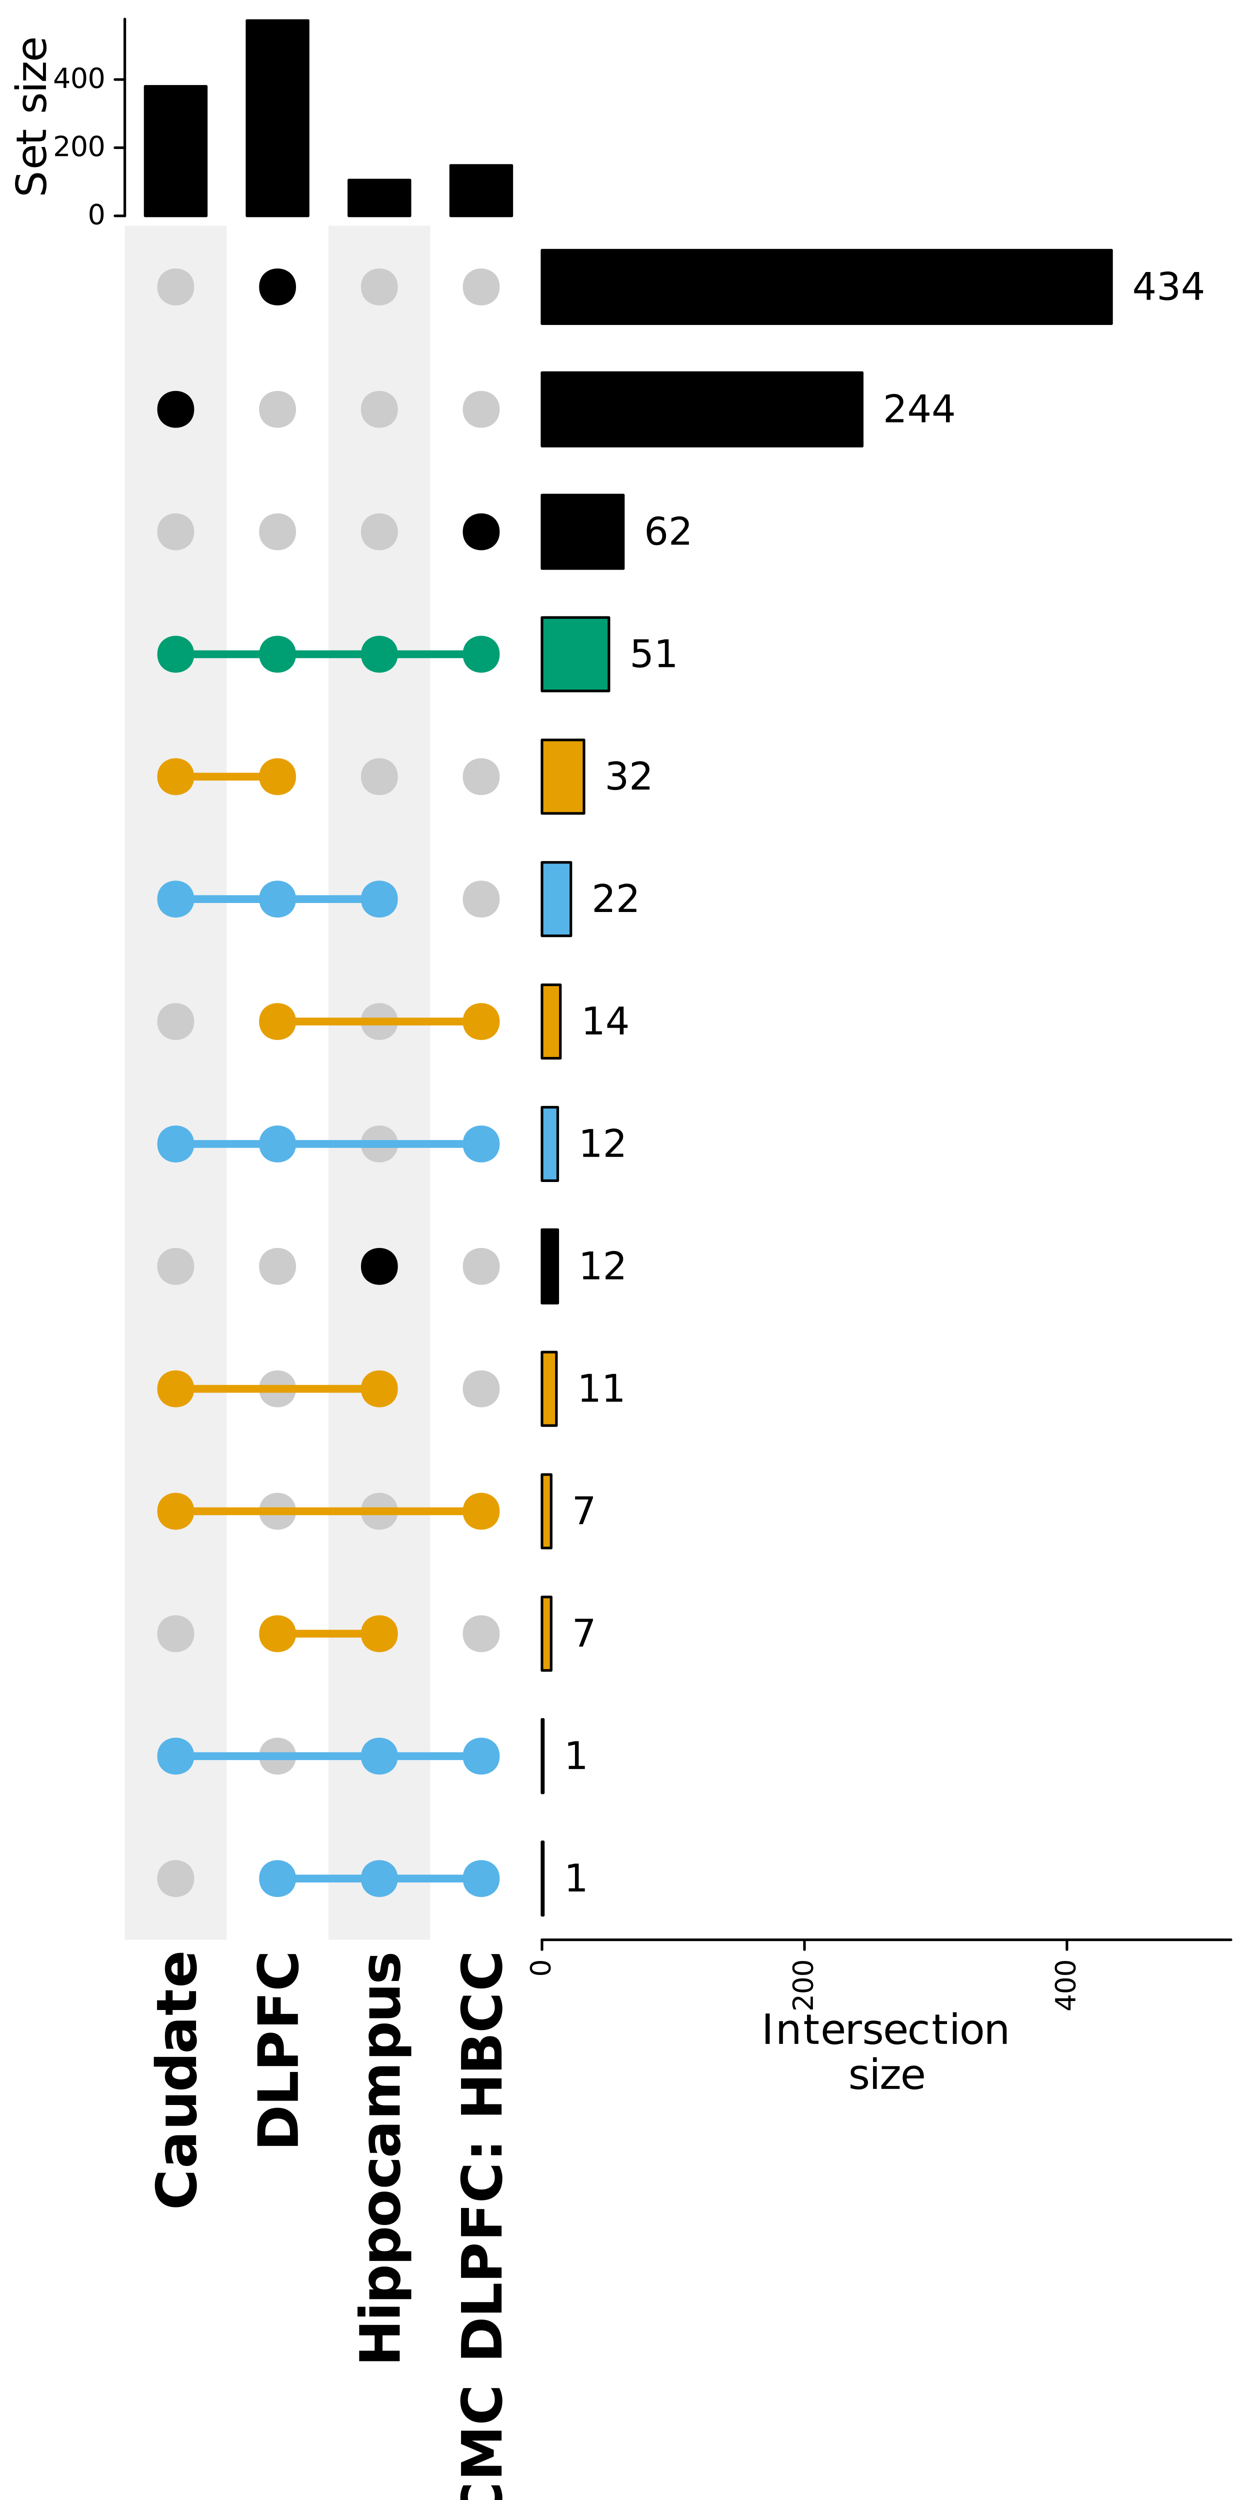 <?xml version="1.0" encoding="UTF-8"?>
<svg xmlns="http://www.w3.org/2000/svg" xmlns:xlink="http://www.w3.org/1999/xlink" width="360pt" height="720pt" viewBox="0 0 360 720" version="1.1">
<defs>
<g>
<symbol overflow="visible" id="glyph0-0">
<path style="stroke:none;" d="M 2.828 -0.797 L -11.281 -0.797 L -11.281 -8.797 L 2.828 -8.797 Z M 1.938 -1.703 L 1.938 -7.906 L -10.391 -7.906 L -10.391 -1.703 Z M 1.938 -1.703 "/>
</symbol>
<symbol overflow="visible" id="glyph0-1">
<path style="stroke:none;" d="M -0.641 -10.719 C -0.359 -10.164 -0.145 -9.586 0 -8.984 C 0.156 -8.391 0.234 -7.77 0.234 -7.125 C 0.234 -5.176 -0.305 -3.633 -1.391 -2.5 C -2.484 -1.363 -3.961 -0.797 -5.828 -0.797 C -7.691 -0.797 -9.164 -1.363 -10.25 -2.5 C -11.332 -3.633 -11.875 -5.176 -11.875 -7.125 C -11.875 -7.77 -11.801 -8.391 -11.656 -8.984 C -11.508 -9.586 -11.297 -10.164 -11.016 -10.719 L -8.594 -10.719 C -8.977 -10.164 -9.258 -9.617 -9.438 -9.078 C -9.613 -8.535 -9.703 -7.961 -9.703 -7.359 C -9.703 -6.285 -9.359 -5.441 -8.672 -4.828 C -7.984 -4.211 -7.035 -3.906 -5.828 -3.906 C -4.617 -3.906 -3.672 -4.211 -2.984 -4.828 C -2.297 -5.441 -1.953 -6.285 -1.953 -7.359 C -1.953 -7.961 -2.039 -8.535 -2.219 -9.078 C -2.395 -9.617 -2.676 -10.164 -3.062 -10.719 Z M -0.641 -10.719 "/>
</symbol>
<symbol overflow="visible" id="glyph0-2">
<path style="stroke:none;" d="M -3.938 -5.266 C -3.938 -4.68 -3.836 -4.242 -3.641 -3.953 C -3.441 -3.66 -3.148 -3.516 -2.766 -3.516 C -2.41 -3.516 -2.133 -3.629 -1.938 -3.859 C -1.738 -4.098 -1.641 -4.43 -1.641 -4.859 C -1.641 -5.379 -1.828 -5.816 -2.203 -6.172 C -2.578 -6.535 -3.051 -6.719 -3.625 -6.719 L -3.938 -6.719 Z M -5 -9.547 L 0 -9.547 L 0 -6.719 L -1.297 -6.719 C -0.766 -6.344 -0.375 -5.922 -0.125 -5.453 C 0.113 -4.984 0.234 -4.414 0.234 -3.75 C 0.234 -2.844 -0.031 -2.102 -0.562 -1.531 C -1.094 -0.969 -1.781 -0.688 -2.625 -0.688 C -3.656 -0.688 -4.41 -1.039 -4.891 -1.75 C -5.367 -2.457 -5.609 -3.566 -5.609 -5.078 L -5.609 -6.719 L -5.828 -6.719 C -6.266 -6.719 -6.586 -6.539 -6.797 -6.188 C -7.004 -5.844 -7.109 -5.301 -7.109 -4.562 C -7.109 -3.969 -7.047 -3.41 -6.922 -2.891 C -6.805 -2.379 -6.629 -1.898 -6.391 -1.453 L -8.516 -1.453 C -8.66 -2.055 -8.77 -2.66 -8.844 -3.266 C -8.926 -3.867 -8.969 -4.473 -8.969 -5.078 C -8.969 -6.648 -8.656 -7.785 -8.031 -8.484 C -7.406 -9.191 -6.395 -9.547 -5 -9.547 Z M -5 -9.547 "/>
</symbol>
<symbol overflow="visible" id="glyph0-3">
<path style="stroke:none;" d="M -3.406 -1.25 L -8.75 -1.25 L -8.75 -4.062 L -7.875 -4.062 C -7.406 -4.062 -6.812 -4.055 -6.094 -4.047 C -5.375 -4.047 -4.895 -4.047 -4.656 -4.047 C -3.957 -4.047 -3.453 -4.062 -3.141 -4.094 C -2.828 -4.133 -2.602 -4.203 -2.469 -4.297 C -2.281 -4.41 -2.133 -4.555 -2.031 -4.734 C -1.938 -4.922 -1.891 -5.133 -1.891 -5.375 C -1.891 -5.957 -2.113 -6.414 -2.562 -6.75 C -3.008 -7.082 -3.633 -7.25 -4.438 -7.25 L -8.75 -7.25 L -8.75 -10.047 L 0 -10.047 L 0 -7.25 L -1.266 -7.25 C -0.754 -6.832 -0.375 -6.383 -0.125 -5.906 C 0.113 -5.438 0.234 -4.922 0.234 -4.359 C 0.234 -3.348 -0.078 -2.578 -0.703 -2.047 C -1.328 -1.516 -2.227 -1.25 -3.406 -1.25 Z M -3.406 -1.25 "/>
</symbol>
<symbol overflow="visible" id="glyph0-4">
<path style="stroke:none;" d="M -7.469 -7.297 L -12.156 -7.297 L -12.156 -10.109 L 0 -10.109 L 0 -7.297 L -1.266 -7.297 C -0.754 -6.91 -0.375 -6.484 -0.125 -6.016 C 0.113 -5.555 0.234 -5.023 0.234 -4.422 C 0.234 -3.336 -0.191 -2.445 -1.047 -1.75 C -1.91 -1.062 -3.02 -0.719 -4.375 -0.719 C -5.719 -0.719 -6.816 -1.062 -7.672 -1.75 C -8.535 -2.445 -8.969 -3.336 -8.969 -4.422 C -8.969 -5.023 -8.844 -5.555 -8.594 -6.016 C -8.352 -6.484 -7.977 -6.91 -7.469 -7.297 Z M -1.812 -5.453 C -1.812 -6.055 -2.031 -6.516 -2.469 -6.828 C -2.906 -7.141 -3.539 -7.297 -4.375 -7.297 C -5.207 -7.297 -5.844 -7.141 -6.281 -6.828 C -6.719 -6.516 -6.938 -6.055 -6.938 -5.453 C -6.938 -4.859 -6.719 -4.406 -6.281 -4.094 C -5.844 -3.781 -5.207 -3.625 -4.375 -3.625 C -3.539 -3.625 -2.906 -3.781 -2.469 -4.094 C -2.031 -4.406 -1.812 -4.859 -1.812 -5.453 Z M -1.812 -5.453 "/>
</symbol>
<symbol overflow="visible" id="glyph0-5">
<path style="stroke:none;" d="M -11.234 -4.406 L -8.75 -4.406 L -8.75 -7.281 L -6.75 -7.281 L -6.75 -4.406 L -3.047 -4.406 C -2.641 -4.406 -2.363 -4.484 -2.219 -4.641 C -2.07 -4.805 -2 -5.129 -2 -5.609 L -2 -7.047 L 0 -7.047 L 0 -4.641 C 0 -3.535 -0.227 -2.754 -0.688 -2.297 C -1.156 -1.836 -1.941 -1.609 -3.047 -1.609 L -6.75 -1.609 L -6.75 -0.219 L -8.75 -0.219 L -8.75 -1.609 L -11.234 -1.609 Z M -11.234 -4.406 "/>
</symbol>
<symbol overflow="visible" id="glyph0-6">
<path style="stroke:none;" d="M -4.406 -10.078 L -3.609 -10.078 L -3.609 -3.547 C -2.953 -3.609 -2.457 -3.844 -2.125 -4.25 C -1.801 -4.656 -1.641 -5.223 -1.641 -5.953 C -1.641 -6.547 -1.723 -7.148 -1.891 -7.766 C -2.066 -8.379 -2.332 -9.016 -2.688 -9.672 L -0.531 -9.672 C -0.281 -9.004 -0.094 -8.336 0.031 -7.672 C 0.164 -7.016 0.234 -6.359 0.234 -5.703 C 0.234 -4.117 -0.164 -2.883 -0.969 -2 C -1.781 -1.125 -2.914 -0.688 -4.375 -0.688 C -5.801 -0.688 -6.922 -1.117 -7.734 -1.984 C -8.555 -2.848 -8.969 -4.035 -8.969 -5.547 C -8.969 -6.922 -8.551 -8.02 -7.719 -8.844 C -6.895 -9.664 -5.789 -10.078 -4.406 -10.078 Z M -5.328 -7.203 C -5.859 -7.203 -6.285 -7.047 -6.609 -6.734 C -6.941 -6.43 -7.109 -6.031 -7.109 -5.531 C -7.109 -4.988 -6.953 -4.547 -6.641 -4.203 C -6.336 -3.867 -5.898 -3.66 -5.328 -3.578 Z M -5.328 -7.203 "/>
</symbol>
<symbol overflow="visible" id="glyph0-7">
<path style="stroke:none;" d="M -9.391 -4.484 L -2.281 -4.484 L -2.281 -5.562 C -2.281 -6.789 -2.582 -7.727 -3.188 -8.375 C -3.801 -9.02 -4.688 -9.344 -5.844 -9.344 C -7 -9.344 -7.879 -9.02 -8.484 -8.375 C -9.086 -7.727 -9.391 -6.789 -9.391 -5.562 Z M -11.672 -1.469 L -11.672 -4.641 C -11.672 -6.41 -11.539 -7.727 -11.281 -8.594 C -11.031 -9.469 -10.602 -10.211 -10 -10.828 C -9.477 -11.379 -8.875 -11.785 -8.188 -12.047 C -7.5 -12.316 -6.719 -12.453 -5.844 -12.453 C -4.969 -12.453 -4.18 -12.316 -3.484 -12.047 C -2.797 -11.785 -2.191 -11.379 -1.672 -10.828 C -1.066 -10.203 -0.633 -9.453 -0.375 -8.578 C -0.125 -7.703 0 -6.391 0 -4.641 L 0 -1.469 Z M -11.672 -1.469 "/>
</symbol>
<symbol overflow="visible" id="glyph0-8">
<path style="stroke:none;" d="M -11.672 -1.469 L -11.672 -4.484 L -2.281 -4.484 L -2.281 -9.766 L 0 -9.766 L 0 -1.469 Z M -11.672 -1.469 "/>
</symbol>
<symbol overflow="visible" id="glyph0-9">
<path style="stroke:none;" d="M -11.672 -1.469 L -11.672 -6.469 C -11.672 -7.945 -11.336 -9.082 -10.672 -9.875 C -10.016 -10.676 -9.078 -11.078 -7.859 -11.078 C -6.641 -11.078 -5.695 -10.676 -5.031 -9.875 C -4.375 -9.082 -4.047 -7.945 -4.047 -6.469 L -4.047 -4.484 L 0 -4.484 L 0 -1.469 Z M -9.484 -4.484 L -6.234 -4.484 L -6.234 -6.141 C -6.234 -6.723 -6.375 -7.172 -6.656 -7.484 C -6.938 -7.805 -7.336 -7.969 -7.859 -7.969 C -8.379 -7.969 -8.781 -7.805 -9.062 -7.484 C -9.344 -7.172 -9.484 -6.723 -9.484 -6.141 Z M -9.484 -4.484 "/>
</symbol>
<symbol overflow="visible" id="glyph0-10">
<path style="stroke:none;" d="M -11.672 -1.469 L -11.672 -9.594 L -9.391 -9.594 L -9.391 -4.484 L -7.219 -4.484 L -7.219 -9.281 L -4.953 -9.281 L -4.953 -4.484 L 0 -4.484 L 0 -1.469 Z M -11.672 -1.469 "/>
</symbol>
<symbol overflow="visible" id="glyph0-11">
<path style="stroke:none;" d="M -11.672 -1.469 L -11.672 -4.484 L -7.219 -4.484 L -7.219 -8.922 L -11.672 -8.922 L -11.672 -11.922 L 0 -11.922 L 0 -8.922 L -4.953 -8.922 L -4.953 -4.484 L 0 -4.484 L 0 -1.469 Z M -11.672 -1.469 "/>
</symbol>
<symbol overflow="visible" id="glyph0-12">
<path style="stroke:none;" d="M -8.75 -1.344 L -8.75 -4.141 L 0 -4.141 L 0 -1.344 Z M -12.156 -1.344 L -12.156 -4.141 L -9.875 -4.141 L -9.875 -1.344 Z M -12.156 -1.344 "/>
</symbol>
<symbol overflow="visible" id="glyph0-13">
<path style="stroke:none;" d="M -1.266 -4.141 L 3.328 -4.141 L 3.328 -1.344 L -8.75 -1.344 L -8.75 -4.141 L -7.469 -4.141 C -7.977 -4.523 -8.352 -4.953 -8.594 -5.422 C -8.844 -5.891 -8.969 -6.43 -8.969 -7.047 C -8.969 -8.117 -8.535 -9 -7.672 -9.688 C -6.816 -10.383 -5.719 -10.734 -4.375 -10.734 C -3.02 -10.734 -1.91 -10.383 -1.047 -9.688 C -0.191 -9 0.234 -8.117 0.234 -7.047 C 0.234 -6.43 0.113 -5.891 -0.125 -5.422 C -0.375 -4.953 -0.754 -4.523 -1.266 -4.141 Z M -6.938 -6 C -6.938 -5.406 -6.711 -4.945 -6.266 -4.625 C -5.828 -4.301 -5.195 -4.141 -4.375 -4.141 C -3.539 -4.141 -2.906 -4.301 -2.469 -4.625 C -2.031 -4.945 -1.812 -5.406 -1.812 -6 C -1.812 -6.602 -2.031 -7.062 -2.469 -7.375 C -2.906 -7.688 -3.539 -7.844 -4.375 -7.844 C -5.207 -7.844 -5.844 -7.688 -6.281 -7.375 C -6.719 -7.062 -6.938 -6.602 -6.938 -6 Z M -6.938 -6 "/>
</symbol>
<symbol overflow="visible" id="glyph0-14">
<path style="stroke:none;" d="M -6.969 -5.516 C -6.969 -4.891 -6.742 -4.414 -6.297 -4.094 C -5.848 -3.77 -5.207 -3.609 -4.375 -3.609 C -3.531 -3.609 -2.883 -3.77 -2.438 -4.094 C -2 -4.414 -1.781 -4.891 -1.781 -5.516 C -1.781 -6.117 -2 -6.582 -2.438 -6.906 C -2.883 -7.227 -3.531 -7.391 -4.375 -7.391 C -5.207 -7.391 -5.848 -7.227 -6.297 -6.906 C -6.742 -6.582 -6.969 -6.117 -6.969 -5.516 Z M -8.969 -5.516 C -8.969 -7.016 -8.562 -8.188 -7.75 -9.031 C -6.938 -9.883 -5.812 -10.312 -4.375 -10.312 C -2.938 -10.312 -1.805 -9.883 -0.984 -9.031 C -0.172 -8.188 0.234 -7.016 0.234 -5.516 C 0.234 -4.004 -0.172 -2.82 -0.984 -1.969 C -1.805 -1.113 -2.938 -0.688 -4.375 -0.688 C -5.812 -0.688 -6.938 -1.113 -7.75 -1.969 C -8.562 -2.82 -8.969 -4.004 -8.969 -5.516 Z M -8.969 -5.516 "/>
</symbol>
<symbol overflow="visible" id="glyph0-15">
<path style="stroke:none;" d="M -8.484 -8.422 L -6.203 -8.422 C -6.461 -8.035 -6.656 -7.648 -6.781 -7.266 C -6.906 -6.891 -6.969 -6.492 -6.969 -6.078 C -6.969 -5.297 -6.738 -4.688 -6.281 -4.25 C -5.82 -3.82 -5.188 -3.609 -4.375 -3.609 C -3.551 -3.609 -2.91 -3.82 -2.453 -4.25 C -2.004 -4.688 -1.781 -5.297 -1.781 -6.078 C -1.781 -6.516 -1.844 -6.93 -1.969 -7.328 C -2.102 -7.723 -2.297 -8.086 -2.547 -8.422 L -0.266 -8.422 C -0.098 -7.984 0.023 -7.535 0.109 -7.078 C 0.191 -6.629 0.234 -6.18 0.234 -5.734 C 0.234 -4.148 -0.172 -2.91 -0.984 -2.016 C -1.797 -1.129 -2.926 -0.688 -4.375 -0.688 C -5.812 -0.688 -6.938 -1.129 -7.75 -2.016 C -8.562 -2.91 -8.969 -4.148 -8.969 -5.734 C -8.969 -6.191 -8.926 -6.641 -8.844 -7.078 C -8.758 -7.523 -8.641 -7.973 -8.484 -8.422 Z M -8.484 -8.422 "/>
</symbol>
<symbol overflow="visible" id="glyph0-16">
<path style="stroke:none;" d="M -7.297 -9.453 C -7.836 -9.805 -8.25 -10.227 -8.531 -10.719 C -8.82 -11.207 -8.969 -11.742 -8.969 -12.328 C -8.969 -13.328 -8.656 -14.086 -8.031 -14.609 C -7.414 -15.141 -6.516 -15.406 -5.328 -15.406 L 0 -15.406 L 0 -12.594 L -4.562 -12.594 C -4.633 -12.602 -4.707 -12.609 -4.781 -12.609 C -4.852 -12.609 -4.957 -12.609 -5.094 -12.609 C -5.707 -12.609 -6.156 -12.516 -6.438 -12.328 C -6.719 -12.148 -6.859 -11.859 -6.859 -11.453 C -6.859 -10.922 -6.641 -10.508 -6.203 -10.219 C -5.766 -9.938 -5.129 -9.789 -4.297 -9.781 L 0 -9.781 L 0 -6.969 L -4.562 -6.969 C -5.531 -6.969 -6.156 -6.883 -6.438 -6.719 C -6.719 -6.551 -6.859 -6.254 -6.859 -5.828 C -6.859 -5.285 -6.633 -4.867 -6.188 -4.578 C -5.75 -4.285 -5.125 -4.141 -4.312 -4.141 L 0 -4.141 L 0 -1.328 L -8.75 -1.328 L -8.75 -4.141 L -7.469 -4.141 C -7.969 -4.484 -8.344 -4.879 -8.594 -5.328 C -8.844 -5.773 -8.969 -6.266 -8.969 -6.797 C -8.969 -7.398 -8.82 -7.93 -8.531 -8.391 C -8.238 -8.859 -7.828 -9.211 -7.297 -9.453 Z M -7.297 -9.453 "/>
</symbol>
<symbol overflow="visible" id="glyph0-17">
<path style="stroke:none;" d="M -8.484 -8.188 L -6.359 -8.188 C -6.609 -7.582 -6.797 -7 -6.922 -6.438 C -7.047 -5.883 -7.109 -5.363 -7.109 -4.875 C -7.109 -4.344 -7.039 -3.945 -6.906 -3.688 C -6.77 -3.426 -6.566 -3.297 -6.297 -3.297 C -6.066 -3.297 -5.891 -3.395 -5.766 -3.594 C -5.648 -3.789 -5.566 -4.141 -5.516 -4.641 L -5.438 -5.141 C -5.258 -6.566 -4.961 -7.523 -4.547 -8.016 C -4.129 -8.516 -3.473 -8.766 -2.578 -8.766 C -1.648 -8.766 -0.945 -8.422 -0.469 -7.734 C 0 -7.047 0.234 -6.02 0.234 -4.656 C 0.234 -4.082 0.188 -3.484 0.094 -2.859 C 0 -2.242 -0.141 -1.613 -0.328 -0.969 L -2.453 -0.969 C -2.18 -1.52 -1.977 -2.086 -1.844 -2.672 C -1.707 -3.266 -1.641 -3.863 -1.641 -4.469 C -1.641 -5.008 -1.711 -5.414 -1.859 -5.688 C -2.016 -5.969 -2.238 -6.109 -2.531 -6.109 C -2.781 -6.109 -2.969 -6.016 -3.094 -5.828 C -3.219 -5.641 -3.312 -5.258 -3.375 -4.688 L -3.438 -4.203 C -3.594 -2.953 -3.879 -2.078 -4.297 -1.578 C -4.723 -1.078 -5.367 -0.828 -6.234 -0.828 C -7.16 -0.828 -7.848 -1.145 -8.297 -1.781 C -8.742 -2.414 -8.969 -3.391 -8.969 -4.703 C -8.969 -5.223 -8.926 -5.766 -8.844 -6.328 C -8.77 -6.898 -8.648 -7.52 -8.484 -8.188 Z M -8.484 -8.188 "/>
</symbol>
<symbol overflow="visible" id="glyph0-18">
<path style="stroke:none;" d="M -11.672 -1.469 L -11.672 -5.297 L -5.422 -7.953 L -11.672 -10.625 L -11.672 -14.453 L 0 -14.453 L 0 -11.609 L -8.531 -11.609 L -2.25 -8.922 L -2.25 -7.016 L -8.531 -4.328 L 0 -4.328 L 0 -1.469 Z M -11.672 -1.469 "/>
</symbol>
<symbol overflow="visible" id="glyph0-19">
<path style="stroke:none;" d=""/>
</symbol>
<symbol overflow="visible" id="glyph0-20">
<path style="stroke:none;" d="M -8.75 -1.797 L -8.75 -4.609 L -5.734 -4.609 L -5.734 -1.797 Z M -3.031 -1.797 L -3.031 -4.609 L 0 -4.609 L 0 -1.797 Z M -3.031 -1.797 "/>
</symbol>
<symbol overflow="visible" id="glyph0-21">
<path style="stroke:none;" d="M -7.156 -6.141 C -7.156 -6.617 -7.258 -6.977 -7.469 -7.219 C -7.676 -7.469 -7.984 -7.594 -8.391 -7.594 C -8.785 -7.594 -9.086 -7.469 -9.297 -7.219 C -9.516 -6.977 -9.625 -6.617 -9.625 -6.141 L -9.625 -4.484 L -7.156 -4.484 Z M -2.047 -6.25 C -2.047 -6.852 -2.172 -7.305 -2.422 -7.609 C -2.68 -7.91 -3.07 -8.062 -3.594 -8.062 C -4.094 -8.062 -4.469 -7.91 -4.719 -7.609 C -4.977 -7.305 -5.109 -6.852 -5.109 -6.25 L -5.109 -4.484 L -2.047 -4.484 Z M -6.25 -9.047 C -6.062 -9.691 -5.711 -10.191 -5.203 -10.547 C -4.703 -10.898 -4.082 -11.078 -3.344 -11.078 C -2.219 -11.078 -1.379 -10.695 -0.828 -9.938 C -0.273 -9.176 0 -8.02 0 -6.469 L 0 -1.469 L -11.672 -1.469 L -11.672 -5.984 C -11.672 -7.609 -11.426 -8.781 -10.938 -9.5 C -10.445 -10.227 -9.66 -10.594 -8.578 -10.594 C -8.016 -10.594 -7.531 -10.457 -7.125 -10.188 C -6.727 -9.926 -6.438 -9.547 -6.25 -9.047 Z M -6.25 -9.047 "/>
</symbol>
<symbol overflow="visible" id="glyph1-0">
<path style="stroke:none;" d="M 0.406 1.422 L 0.406 -5.641 L 4.406 -5.641 L 4.406 1.422 Z M 0.844 0.969 L 3.953 0.969 L 3.953 -5.188 L 0.844 -5.188 Z M 0.844 0.969 "/>
</symbol>
<symbol overflow="visible" id="glyph1-1">
<path style="stroke:none;" d="M 2.547 -5.312 C 2.141 -5.312 1.832 -5.109 1.625 -4.703 C 1.426 -4.305 1.328 -3.707 1.328 -2.906 C 1.328 -2.113 1.426 -1.516 1.625 -1.109 C 1.832 -0.711 2.141 -0.516 2.547 -0.516 C 2.953 -0.516 3.254 -0.711 3.453 -1.109 C 3.66 -1.516 3.766 -2.113 3.766 -2.906 C 3.766 -3.707 3.66 -4.305 3.453 -4.703 C 3.254 -5.109 2.953 -5.312 2.547 -5.312 Z M 2.547 -5.938 C 3.203 -5.938 3.703 -5.676 4.047 -5.156 C 4.391 -4.645 4.562 -3.895 4.562 -2.906 C 4.562 -1.926 4.391 -1.176 4.047 -0.656 C 3.703 -0.145 3.203 0.109 2.547 0.109 C 1.891 0.109 1.391 -0.145 1.047 -0.656 C 0.703 -1.176 0.531 -1.926 0.531 -2.906 C 0.531 -3.895 0.703 -4.645 1.047 -5.156 C 1.391 -5.676 1.891 -5.938 2.547 -5.938 Z M 2.547 -5.938 "/>
</symbol>
<symbol overflow="visible" id="glyph1-2">
<path style="stroke:none;" d="M 1.531 -0.672 L 4.297 -0.672 L 4.297 0 L 0.594 0 L 0.594 -0.672 C 0.883 -0.973 1.289 -1.383 1.812 -1.906 C 2.332 -2.438 2.656 -2.773 2.781 -2.922 C 3.039 -3.203 3.219 -3.441 3.312 -3.641 C 3.414 -3.836 3.469 -4.031 3.469 -4.219 C 3.469 -4.531 3.359 -4.785 3.141 -4.984 C 2.922 -5.18 2.641 -5.281 2.297 -5.281 C 2.047 -5.281 1.781 -5.234 1.5 -5.141 C 1.227 -5.055 0.938 -4.926 0.625 -4.75 L 0.625 -5.547 C 0.945 -5.68 1.242 -5.781 1.516 -5.844 C 1.797 -5.906 2.051 -5.938 2.281 -5.938 C 2.883 -5.938 3.363 -5.785 3.719 -5.484 C 4.082 -5.18 4.266 -4.781 4.266 -4.281 C 4.266 -4.039 4.219 -3.812 4.125 -3.594 C 4.031 -3.375 3.867 -3.117 3.641 -2.828 C 3.566 -2.754 3.352 -2.535 3 -2.172 C 2.656 -1.816 2.164 -1.316 1.531 -0.672 Z M 1.531 -0.672 "/>
</symbol>
<symbol overflow="visible" id="glyph1-3">
<path style="stroke:none;" d="M 3.031 -5.141 L 1.031 -2.031 L 3.031 -2.031 Z M 2.812 -5.828 L 3.812 -5.828 L 3.812 -2.031 L 4.641 -2.031 L 4.641 -1.375 L 3.812 -1.375 L 3.812 0 L 3.031 0 L 3.031 -1.375 L 0.391 -1.375 L 0.391 -2.141 Z M 2.812 -5.828 "/>
</symbol>
<symbol overflow="visible" id="glyph2-0">
<path style="stroke:none;" d="M 2.125 -0.594 L -8.469 -0.594 L -8.469 -6.594 L 2.125 -6.594 Z M 1.453 -1.266 L 1.453 -5.938 L -7.781 -5.938 L -7.781 -1.266 Z M 1.453 -1.266 "/>
</symbol>
<symbol overflow="visible" id="glyph2-1">
<path style="stroke:none;" d="M -8.469 -6.422 L -7.312 -6.422 C -7.52 -5.973 -7.676 -5.547 -7.781 -5.141 C -7.895 -4.742 -7.953 -4.363 -7.953 -4 C -7.953 -3.352 -7.828 -2.852 -7.578 -2.5 C -7.328 -2.156 -6.969 -1.984 -6.5 -1.984 C -6.113 -1.984 -5.82 -2.098 -5.625 -2.328 C -5.426 -2.555 -5.27 -3 -5.156 -3.656 L -5 -4.359 C -4.832 -5.242 -4.535 -5.895 -4.109 -6.312 C -3.691 -6.738 -3.129 -6.953 -2.422 -6.953 C -1.566 -6.953 -0.922 -6.664 -0.484 -6.094 C -0.047 -5.531 0.172 -4.695 0.172 -3.594 C 0.172 -3.188 0.125 -2.75 0.031 -2.281 C -0.062 -1.812 -0.203 -1.328 -0.391 -0.828 L -1.609 -0.828 C -1.336 -1.305 -1.133 -1.773 -1 -2.234 C -0.863 -2.703 -0.797 -3.156 -0.797 -3.594 C -0.797 -4.27 -0.926 -4.789 -1.188 -5.156 C -1.457 -5.531 -1.836 -5.719 -2.328 -5.719 C -2.754 -5.719 -3.086 -5.582 -3.328 -5.312 C -3.578 -5.051 -3.758 -4.617 -3.875 -4.016 L -4.016 -3.297 C -4.191 -2.41 -4.469 -1.77 -4.844 -1.375 C -5.219 -0.988 -5.738 -0.797 -6.406 -0.797 C -7.188 -0.797 -7.797 -1.066 -8.234 -1.609 C -8.68 -2.148 -8.906 -2.898 -8.906 -3.859 C -8.906 -4.273 -8.867 -4.691 -8.797 -5.109 C -8.723 -5.535 -8.613 -5.973 -8.469 -6.422 Z M -8.469 -6.422 "/>
</symbol>
<symbol overflow="visible" id="glyph2-2">
<path style="stroke:none;" d="M -3.547 -6.75 L -3.031 -6.75 L -3.031 -1.781 C -2.281 -1.832 -1.711 -2.055 -1.328 -2.453 C -0.941 -2.859 -0.75 -3.414 -0.75 -4.125 C -0.75 -4.539 -0.797 -4.941 -0.891 -5.328 C -0.992 -5.723 -1.148 -6.113 -1.359 -6.5 L -0.328 -6.5 C -0.172 -6.102 -0.051 -5.703 0.031 -5.297 C 0.125 -4.891 0.172 -4.477 0.172 -4.062 C 0.172 -3.02 -0.129 -2.191 -0.734 -1.578 C -1.348 -0.961 -2.176 -0.656 -3.219 -0.656 C -4.289 -0.656 -5.141 -0.945 -5.766 -1.531 C -6.398 -2.113 -6.719 -2.895 -6.719 -3.875 C -6.719 -4.758 -6.43 -5.457 -5.859 -5.969 C -5.297 -6.488 -4.523 -6.75 -3.547 -6.75 Z M -3.875 -5.672 C -4.457 -5.66 -4.926 -5.492 -5.281 -5.172 C -5.633 -4.848 -5.812 -4.422 -5.812 -3.891 C -5.812 -3.285 -5.641 -2.801 -5.297 -2.438 C -4.953 -2.082 -4.473 -1.879 -3.859 -1.828 Z M -3.875 -5.672 "/>
</symbol>
<symbol overflow="visible" id="glyph2-3">
<path style="stroke:none;" d="M -8.422 -2.203 L -6.562 -2.203 L -6.562 -4.422 L -5.719 -4.422 L -5.719 -2.203 L -2.156 -2.203 C -1.625 -2.203 -1.281 -2.273 -1.125 -2.422 C -0.977 -2.566 -0.906 -2.863 -0.906 -3.312 L -0.906 -4.422 L 0 -4.422 L 0 -3.312 C 0 -2.477 -0.156 -1.898 -0.469 -1.578 C -0.781 -1.266 -1.344 -1.109 -2.156 -1.109 L -5.719 -1.109 L -5.719 -0.328 L -6.562 -0.328 L -6.562 -1.109 L -8.422 -1.109 Z M -8.422 -2.203 "/>
</symbol>
<symbol overflow="visible" id="glyph2-4">
<path style="stroke:none;" d=""/>
</symbol>
<symbol overflow="visible" id="glyph2-5">
<path style="stroke:none;" d="M -6.375 -5.312 L -5.344 -5.312 C -5.5 -5.008 -5.613 -4.691 -5.688 -4.359 C -5.77 -4.035 -5.812 -3.695 -5.812 -3.344 C -5.812 -2.812 -5.727 -2.41 -5.562 -2.141 C -5.406 -1.867 -5.16 -1.734 -4.828 -1.734 C -4.578 -1.734 -4.379 -1.828 -4.234 -2.016 C -4.098 -2.211 -3.969 -2.602 -3.844 -3.188 L -3.75 -3.547 C -3.594 -4.316 -3.363 -4.863 -3.062 -5.188 C -2.758 -5.508 -2.344 -5.672 -1.812 -5.672 C -1.195 -5.672 -0.711 -5.426 -0.359 -4.938 C -0.004 -4.457 0.172 -3.797 0.172 -2.953 C 0.172 -2.598 0.133 -2.227 0.062 -1.844 C 0 -1.469 -0.098 -1.07 -0.234 -0.656 L -1.359 -0.656 C -1.148 -1.051 -0.992 -1.441 -0.891 -1.828 C -0.785 -2.211 -0.734 -2.598 -0.734 -2.984 C -0.734 -3.484 -0.816 -3.867 -0.984 -4.141 C -1.16 -4.422 -1.41 -4.562 -1.734 -4.562 C -2.023 -4.562 -2.25 -4.461 -2.406 -4.266 C -2.562 -4.066 -2.711 -3.633 -2.859 -2.969 L -2.938 -2.594 C -3.082 -1.926 -3.301 -1.441 -3.594 -1.141 C -3.883 -0.848 -4.281 -0.703 -4.781 -0.703 C -5.406 -0.703 -5.883 -0.922 -6.219 -1.359 C -6.551 -1.797 -6.719 -2.414 -6.719 -3.219 C -6.719 -3.613 -6.688 -3.988 -6.625 -4.344 C -6.57 -4.695 -6.488 -5.02 -6.375 -5.312 Z M -6.375 -5.312 "/>
</symbol>
<symbol overflow="visible" id="glyph2-6">
<path style="stroke:none;" d="M -6.562 -1.125 L -6.562 -2.203 L 0 -2.203 L 0 -1.125 Z M -9.125 -1.125 L -9.125 -2.203 L -7.75 -2.203 L -7.75 -1.125 Z M -9.125 -1.125 "/>
</symbol>
<symbol overflow="visible" id="glyph2-7">
<path style="stroke:none;" d="M -6.562 -0.656 L -6.562 -5.781 L -5.578 -5.781 L -0.859 -1.734 L -0.859 -5.781 L 0 -5.781 L 0 -0.516 L -0.984 -0.516 L -5.703 -4.578 L -5.703 -0.656 Z M -6.562 -0.656 "/>
</symbol>
<symbol overflow="visible" id="glyph3-0">
<path style="stroke:none;" d="M 1.422 -0.406 L -5.641 -0.406 L -5.641 -4.406 L 1.422 -4.406 Z M 0.969 -0.844 L 0.969 -3.953 L -5.188 -3.953 L -5.188 -0.844 Z M 0.969 -0.844 "/>
</symbol>
<symbol overflow="visible" id="glyph3-1">
<path style="stroke:none;" d="M -5.312 -2.547 C -5.312 -2.141 -5.109 -1.832 -4.703 -1.625 C -4.305 -1.426 -3.707 -1.328 -2.906 -1.328 C -2.113 -1.328 -1.516 -1.426 -1.109 -1.625 C -0.711 -1.832 -0.516 -2.141 -0.516 -2.547 C -0.516 -2.953 -0.711 -3.254 -1.109 -3.453 C -1.516 -3.66 -2.113 -3.766 -2.906 -3.766 C -3.707 -3.766 -4.305 -3.66 -4.703 -3.453 C -5.109 -3.254 -5.312 -2.953 -5.312 -2.547 Z M -5.938 -2.547 C -5.938 -3.203 -5.676 -3.703 -5.156 -4.047 C -4.645 -4.391 -3.895 -4.562 -2.906 -4.562 C -1.926 -4.562 -1.176 -4.391 -0.656 -4.047 C -0.145 -3.703 0.109 -3.203 0.109 -2.547 C 0.109 -1.891 -0.145 -1.391 -0.656 -1.047 C -1.176 -0.703 -1.926 -0.531 -2.906 -0.531 C -3.895 -0.531 -4.645 -0.703 -5.156 -1.047 C -5.676 -1.391 -5.938 -1.891 -5.938 -2.547 Z M -5.938 -2.547 "/>
</symbol>
<symbol overflow="visible" id="glyph3-2">
<path style="stroke:none;" d="M -0.672 -1.531 L -0.672 -4.297 L 0 -4.297 L 0 -0.594 L -0.672 -0.594 C -0.973 -0.883 -1.383 -1.289 -1.906 -1.812 C -2.438 -2.332 -2.773 -2.656 -2.922 -2.781 C -3.203 -3.039 -3.441 -3.219 -3.641 -3.312 C -3.836 -3.414 -4.031 -3.469 -4.219 -3.469 C -4.531 -3.469 -4.785 -3.359 -4.984 -3.141 C -5.18 -2.922 -5.281 -2.641 -5.281 -2.297 C -5.281 -2.047 -5.234 -1.781 -5.141 -1.5 C -5.055 -1.227 -4.926 -0.938 -4.75 -0.625 L -5.547 -0.625 C -5.68 -0.945 -5.781 -1.242 -5.844 -1.516 C -5.906 -1.797 -5.938 -2.051 -5.938 -2.281 C -5.938 -2.883 -5.785 -3.363 -5.484 -3.719 C -5.18 -4.082 -4.781 -4.266 -4.281 -4.266 C -4.039 -4.266 -3.812 -4.219 -3.594 -4.125 C -3.375 -4.031 -3.117 -3.867 -2.828 -3.641 C -2.754 -3.566 -2.535 -3.352 -2.172 -3 C -1.816 -2.656 -1.316 -2.164 -0.672 -1.531 Z M -0.672 -1.531 "/>
</symbol>
<symbol overflow="visible" id="glyph3-3">
<path style="stroke:none;" d="M -5.141 -3.031 L -2.031 -1.031 L -2.031 -3.031 Z M -5.828 -2.812 L -5.828 -3.812 L -2.031 -3.812 L -2.031 -4.641 L -1.375 -4.641 L -1.375 -3.812 L 0 -3.812 L 0 -3.031 L -1.375 -3.031 L -1.375 -0.391 L -2.141 -0.391 Z M -5.828 -2.812 "/>
</symbol>
<symbol overflow="visible" id="glyph4-0">
<path style="stroke:none;" d="M 0.594 2.125 L 0.594 -8.469 L 6.594 -8.469 L 6.594 2.125 Z M 1.266 1.453 L 5.938 1.453 L 5.938 -7.781 L 1.266 -7.781 Z M 1.266 1.453 "/>
</symbol>
<symbol overflow="visible" id="glyph4-1">
<path style="stroke:none;" d="M 1.172 -8.75 L 2.359 -8.75 L 2.359 0 L 1.172 0 Z M 1.172 -8.75 "/>
</symbol>
<symbol overflow="visible" id="glyph4-2">
<path style="stroke:none;" d="M 6.594 -3.969 L 6.594 0 L 5.516 0 L 5.516 -3.922 C 5.516 -4.547 5.391 -5.008 5.141 -5.312 C 4.898 -5.625 4.539 -5.781 4.062 -5.781 C 3.477 -5.781 3.016 -5.594 2.672 -5.219 C 2.336 -4.852 2.172 -4.348 2.172 -3.703 L 2.172 0 L 1.094 0 L 1.094 -6.562 L 2.172 -6.562 L 2.172 -5.547 C 2.43 -5.941 2.734 -6.234 3.078 -6.422 C 3.43 -6.617 3.836 -6.719 4.297 -6.719 C 5.047 -6.719 5.613 -6.484 6 -6.016 C 6.395 -5.555 6.594 -4.875 6.594 -3.969 Z M 6.594 -3.969 "/>
</symbol>
<symbol overflow="visible" id="glyph4-3">
<path style="stroke:none;" d="M 2.203 -8.422 L 2.203 -6.562 L 4.422 -6.562 L 4.422 -5.719 L 2.203 -5.719 L 2.203 -2.156 C 2.203 -1.625 2.273 -1.281 2.422 -1.125 C 2.566 -0.977 2.863 -0.906 3.312 -0.906 L 4.422 -0.906 L 4.422 0 L 3.312 0 C 2.477 0 1.898 -0.156 1.578 -0.469 C 1.266 -0.781 1.109 -1.344 1.109 -2.156 L 1.109 -5.719 L 0.328 -5.719 L 0.328 -6.562 L 1.109 -6.562 L 1.109 -8.422 Z M 2.203 -8.422 "/>
</symbol>
<symbol overflow="visible" id="glyph4-4">
<path style="stroke:none;" d="M 6.75 -3.547 L 6.75 -3.031 L 1.781 -3.031 C 1.832 -2.281 2.055 -1.711 2.453 -1.328 C 2.859 -0.941 3.414 -0.75 4.125 -0.75 C 4.539 -0.75 4.941 -0.797 5.328 -0.891 C 5.723 -0.992 6.113 -1.148 6.5 -1.359 L 6.5 -0.328 C 6.102 -0.172 5.703 -0.051 5.297 0.031 C 4.891 0.125 4.477 0.172 4.062 0.172 C 3.02 0.172 2.191 -0.129 1.578 -0.734 C 0.961 -1.348 0.656 -2.176 0.656 -3.219 C 0.656 -4.289 0.945 -5.141 1.531 -5.766 C 2.113 -6.398 2.895 -6.719 3.875 -6.719 C 4.758 -6.719 5.457 -6.43 5.969 -5.859 C 6.488 -5.297 6.75 -4.523 6.75 -3.547 Z M 5.672 -3.875 C 5.66 -4.457 5.492 -4.926 5.172 -5.281 C 4.848 -5.633 4.422 -5.812 3.891 -5.812 C 3.285 -5.812 2.801 -5.641 2.438 -5.297 C 2.082 -4.953 1.879 -4.473 1.828 -3.859 Z M 5.672 -3.875 "/>
</symbol>
<symbol overflow="visible" id="glyph4-5">
<path style="stroke:none;" d="M 4.938 -5.562 C 4.812 -5.625 4.676 -5.672 4.531 -5.703 C 4.395 -5.742 4.238 -5.766 4.062 -5.766 C 3.457 -5.766 2.988 -5.566 2.656 -5.172 C 2.332 -4.773 2.172 -4.203 2.172 -3.453 L 2.172 0 L 1.094 0 L 1.094 -6.562 L 2.172 -6.562 L 2.172 -5.547 C 2.398 -5.941 2.695 -6.234 3.062 -6.422 C 3.426 -6.617 3.867 -6.719 4.391 -6.719 C 4.461 -6.719 4.539 -6.711 4.625 -6.703 C 4.719 -6.691 4.816 -6.676 4.922 -6.656 Z M 4.938 -5.562 "/>
</symbol>
<symbol overflow="visible" id="glyph4-6">
<path style="stroke:none;" d="M 5.312 -6.375 L 5.312 -5.344 C 5.008 -5.5 4.691 -5.613 4.359 -5.688 C 4.035 -5.77 3.695 -5.812 3.344 -5.812 C 2.812 -5.812 2.41 -5.727 2.141 -5.562 C 1.867 -5.406 1.734 -5.16 1.734 -4.828 C 1.734 -4.578 1.828 -4.379 2.016 -4.234 C 2.211 -4.098 2.602 -3.969 3.188 -3.844 L 3.547 -3.75 C 4.316 -3.594 4.863 -3.363 5.188 -3.062 C 5.508 -2.758 5.672 -2.344 5.672 -1.812 C 5.672 -1.195 5.426 -0.711 4.938 -0.359 C 4.457 -0.004 3.797 0.172 2.953 0.172 C 2.598 0.172 2.227 0.133 1.844 0.062 C 1.469 0 1.07 -0.098 0.656 -0.234 L 0.656 -1.359 C 1.051 -1.148 1.441 -0.992 1.828 -0.891 C 2.211 -0.785 2.598 -0.734 2.984 -0.734 C 3.484 -0.734 3.867 -0.816 4.141 -0.984 C 4.422 -1.16 4.562 -1.41 4.562 -1.734 C 4.562 -2.023 4.461 -2.25 4.266 -2.406 C 4.066 -2.562 3.633 -2.711 2.969 -2.859 L 2.594 -2.938 C 1.926 -3.082 1.441 -3.301 1.141 -3.594 C 0.848 -3.883 0.703 -4.281 0.703 -4.781 C 0.703 -5.406 0.922 -5.883 1.359 -6.219 C 1.797 -6.551 2.414 -6.719 3.219 -6.719 C 3.613 -6.719 3.988 -6.688 4.344 -6.625 C 4.695 -6.57 5.02 -6.488 5.312 -6.375 Z M 5.312 -6.375 "/>
</symbol>
<symbol overflow="visible" id="glyph4-7">
<path style="stroke:none;" d="M 5.859 -6.312 L 5.859 -5.297 C 5.547 -5.473 5.238 -5.602 4.938 -5.688 C 4.633 -5.77 4.328 -5.812 4.016 -5.812 C 3.305 -5.812 2.758 -5.586 2.375 -5.141 C 1.988 -4.703 1.797 -4.082 1.797 -3.281 C 1.797 -2.477 1.988 -1.852 2.375 -1.406 C 2.758 -0.969 3.305 -0.75 4.016 -0.75 C 4.328 -0.75 4.633 -0.789 4.938 -0.875 C 5.238 -0.957 5.547 -1.082 5.859 -1.25 L 5.859 -0.25 C 5.555 -0.113 5.242 -0.008 4.922 0.062 C 4.598 0.133 4.254 0.172 3.891 0.172 C 2.898 0.172 2.113 -0.133 1.531 -0.75 C 0.945 -1.375 0.656 -2.219 0.656 -3.281 C 0.656 -4.344 0.945 -5.18 1.531 -5.797 C 2.125 -6.41 2.938 -6.719 3.969 -6.719 C 4.289 -6.719 4.609 -6.68 4.922 -6.609 C 5.242 -6.547 5.555 -6.445 5.859 -6.312 Z M 5.859 -6.312 "/>
</symbol>
<symbol overflow="visible" id="glyph4-8">
<path style="stroke:none;" d="M 1.125 -6.562 L 2.203 -6.562 L 2.203 0 L 1.125 0 Z M 1.125 -9.125 L 2.203 -9.125 L 2.203 -7.75 L 1.125 -7.75 Z M 1.125 -9.125 "/>
</symbol>
<symbol overflow="visible" id="glyph4-9">
<path style="stroke:none;" d="M 3.672 -5.812 C 3.098 -5.812 2.641 -5.582 2.297 -5.125 C 1.961 -4.676 1.797 -4.062 1.797 -3.281 C 1.797 -2.488 1.961 -1.867 2.297 -1.422 C 2.629 -0.973 3.086 -0.75 3.672 -0.75 C 4.242 -0.75 4.695 -0.973 5.031 -1.422 C 5.375 -1.879 5.547 -2.5 5.547 -3.281 C 5.547 -4.051 5.375 -4.664 5.031 -5.125 C 4.695 -5.582 4.242 -5.812 3.672 -5.812 Z M 3.672 -6.719 C 4.609 -6.719 5.344 -6.41 5.875 -5.797 C 6.414 -5.191 6.688 -4.352 6.688 -3.281 C 6.688 -2.207 6.414 -1.363 5.875 -0.75 C 5.344 -0.133 4.609 0.172 3.672 0.172 C 2.734 0.172 1.992 -0.133 1.453 -0.75 C 0.922 -1.363 0.656 -2.207 0.656 -3.281 C 0.656 -4.352 0.922 -5.191 1.453 -5.797 C 1.992 -6.41 2.734 -6.719 3.672 -6.719 Z M 3.672 -6.719 "/>
</symbol>
<symbol overflow="visible" id="glyph4-10">
<path style="stroke:none;" d="M 0.656 -6.562 L 5.781 -6.562 L 5.781 -5.578 L 1.734 -0.859 L 5.781 -0.859 L 5.781 0 L 0.516 0 L 0.516 -0.984 L 4.578 -5.703 L 0.656 -5.703 Z M 0.656 -6.562 "/>
</symbol>
<symbol overflow="visible" id="glyph5-0">
<path style="stroke:none;" d="M 0.547 1.938 L 0.547 -7.75 L 6.047 -7.75 L 6.047 1.938 Z M 1.172 1.328 L 5.438 1.328 L 5.438 -7.141 L 1.172 -7.141 Z M 1.172 1.328 "/>
</symbol>
<symbol overflow="visible" id="glyph5-1">
<path style="stroke:none;" d="M 1.359 -0.906 L 3.141 -0.906 L 3.141 -7.031 L 1.203 -6.641 L 1.203 -7.625 L 3.125 -8.016 L 4.219 -8.016 L 4.219 -0.906 L 5.984 -0.906 L 5.984 0 L 1.359 0 Z M 1.359 -0.906 "/>
</symbol>
<symbol overflow="visible" id="glyph5-2">
<path style="stroke:none;" d="M 0.906 -8.016 L 6.062 -8.016 L 6.062 -7.562 L 3.141 0 L 2.016 0 L 4.75 -7.109 L 0.906 -7.109 Z M 0.906 -8.016 "/>
</symbol>
<symbol overflow="visible" id="glyph5-3">
<path style="stroke:none;" d="M 2.109 -0.906 L 5.891 -0.906 L 5.891 0 L 0.812 0 L 0.812 -0.906 C 1.219 -1.332 1.773 -1.906 2.484 -2.625 C 3.203 -3.344 3.648 -3.805 3.828 -4.016 C 4.172 -4.41 4.41 -4.742 4.547 -5.016 C 4.691 -5.285 4.766 -5.551 4.766 -5.812 C 4.766 -6.238 4.613 -6.582 4.312 -6.844 C 4.02 -7.113 3.629 -7.25 3.141 -7.25 C 2.805 -7.25 2.445 -7.188 2.062 -7.062 C 1.688 -6.945 1.285 -6.77 0.859 -6.531 L 0.859 -7.625 C 1.297 -7.801 1.703 -7.938 2.078 -8.031 C 2.461 -8.125 2.812 -8.172 3.125 -8.172 C 3.957 -8.172 4.617 -7.961 5.109 -7.547 C 5.609 -7.129 5.859 -6.57 5.859 -5.875 C 5.859 -5.539 5.797 -5.227 5.672 -4.938 C 5.547 -4.645 5.32 -4.297 5 -3.891 C 4.906 -3.785 4.617 -3.484 4.141 -2.984 C 3.66 -2.492 2.984 -1.801 2.109 -0.906 Z M 2.109 -0.906 "/>
</symbol>
<symbol overflow="visible" id="glyph5-4">
<path style="stroke:none;" d="M 4.156 -7.078 L 1.422 -2.797 L 4.156 -2.797 Z M 3.875 -8.016 L 5.234 -8.016 L 5.234 -2.797 L 6.375 -2.797 L 6.375 -1.891 L 5.234 -1.891 L 5.234 0 L 4.156 0 L 4.156 -1.891 L 0.531 -1.891 L 0.531 -2.938 Z M 3.875 -8.016 "/>
</symbol>
<symbol overflow="visible" id="glyph5-5">
<path style="stroke:none;" d="M 4.469 -4.328 C 4.988 -4.211 5.395 -3.977 5.688 -3.625 C 5.977 -3.281 6.125 -2.848 6.125 -2.328 C 6.125 -1.535 5.848 -0.922 5.297 -0.484 C 4.754 -0.055 3.984 0.156 2.984 0.156 C 2.641 0.156 2.289 0.117 1.938 0.047 C 1.582 -0.016 1.219 -0.109 0.844 -0.234 L 0.844 -1.297 C 1.145 -1.117 1.473 -0.984 1.828 -0.891 C 2.18 -0.797 2.555 -0.75 2.953 -0.75 C 3.629 -0.75 4.145 -0.883 4.5 -1.156 C 4.852 -1.426 5.031 -1.816 5.031 -2.328 C 5.031 -2.805 4.863 -3.176 4.531 -3.438 C 4.207 -3.707 3.75 -3.844 3.156 -3.844 L 2.219 -3.844 L 2.219 -4.734 L 3.203 -4.734 C 3.734 -4.734 4.141 -4.836 4.422 -5.047 C 4.703 -5.266 4.844 -5.57 4.844 -5.969 C 4.844 -6.383 4.695 -6.703 4.406 -6.922 C 4.113 -7.141 3.695 -7.25 3.156 -7.25 C 2.863 -7.25 2.547 -7.219 2.203 -7.156 C 1.859 -7.094 1.484 -6.992 1.078 -6.859 L 1.078 -7.828 C 1.492 -7.941 1.879 -8.023 2.234 -8.078 C 2.598 -8.141 2.938 -8.172 3.25 -8.172 C 4.07 -8.172 4.723 -7.984 5.203 -7.609 C 5.691 -7.234 5.938 -6.723 5.938 -6.078 C 5.938 -5.641 5.805 -5.266 5.547 -4.953 C 5.297 -4.648 4.938 -4.441 4.469 -4.328 Z M 4.469 -4.328 "/>
</symbol>
<symbol overflow="visible" id="glyph5-6">
<path style="stroke:none;" d="M 1.188 -8.016 L 5.453 -8.016 L 5.453 -7.109 L 2.188 -7.109 L 2.188 -5.141 C 2.344 -5.191 2.5 -5.227 2.656 -5.25 C 2.812 -5.281 2.969 -5.297 3.125 -5.297 C 4.02 -5.297 4.727 -5.051 5.25 -4.562 C 5.77 -4.07 6.031 -3.41 6.031 -2.578 C 6.031 -1.711 5.758 -1.039 5.219 -0.562 C 4.688 -0.082 3.93 0.156 2.953 0.156 C 2.617 0.156 2.273 0.125 1.922 0.062 C 1.578 0.008 1.219 -0.07 0.844 -0.188 L 0.844 -1.281 C 1.164 -1.102 1.5 -0.969 1.844 -0.875 C 2.188 -0.789 2.551 -0.75 2.938 -0.75 C 3.562 -0.75 4.051 -0.91 4.406 -1.234 C 4.77 -1.566 4.953 -2.016 4.953 -2.578 C 4.953 -3.129 4.77 -3.566 4.406 -3.891 C 4.051 -4.223 3.562 -4.391 2.938 -4.391 C 2.645 -4.391 2.352 -4.352 2.062 -4.281 C 1.781 -4.219 1.488 -4.117 1.188 -3.984 Z M 1.188 -8.016 "/>
</symbol>
<symbol overflow="visible" id="glyph5-7">
<path style="stroke:none;" d="M 3.625 -4.438 C 3.145 -4.438 2.758 -4.27 2.469 -3.938 C 2.188 -3.602 2.047 -3.148 2.047 -2.578 C 2.047 -1.992 2.188 -1.535 2.469 -1.203 C 2.758 -0.867 3.145 -0.703 3.625 -0.703 C 4.113 -0.703 4.5 -0.867 4.781 -1.203 C 5.07 -1.535 5.219 -1.992 5.219 -2.578 C 5.219 -3.148 5.07 -3.602 4.781 -3.938 C 4.5 -4.27 4.113 -4.438 3.625 -4.438 Z M 5.781 -7.844 L 5.781 -6.859 C 5.508 -6.984 5.234 -7.078 4.953 -7.141 C 4.68 -7.211 4.41 -7.25 4.141 -7.25 C 3.422 -7.25 2.867 -7.004 2.484 -6.516 C 2.109 -6.035 1.895 -5.305 1.844 -4.328 C 2.062 -4.641 2.328 -4.879 2.641 -5.047 C 2.961 -5.211 3.316 -5.297 3.703 -5.297 C 4.504 -5.297 5.141 -5.051 5.609 -4.562 C 6.078 -4.07 6.312 -3.41 6.312 -2.578 C 6.312 -1.754 6.066 -1.094 5.578 -0.594 C 5.086 -0.094 4.438 0.156 3.625 0.156 C 2.695 0.156 1.988 -0.195 1.5 -0.906 C 1.008 -1.625 0.766 -2.656 0.766 -4 C 0.766 -5.27 1.066 -6.281 1.672 -7.031 C 2.273 -7.789 3.082 -8.172 4.094 -8.172 C 4.363 -8.172 4.633 -8.141 4.906 -8.078 C 5.188 -8.023 5.477 -7.945 5.781 -7.844 Z M 5.781 -7.844 "/>
</symbol>
</g>
</defs>
<g id="surface37">
<rect x="0" y="0" width="360" height="720" style="fill:rgb(100%,100%,100%);fill-opacity:1;stroke:none;"/>
<rect x="0" y="0" width="360" height="720" style="fill:rgb(100%,100%,100%);fill-opacity:1;stroke:none;"/>
<path style="fill:none;stroke-width:0.75;stroke-linecap:round;stroke-linejoin:round;stroke:rgb(100%,100%,100%);stroke-opacity:1;stroke-miterlimit:10;" d="M 0 720 L 360 720 L 360 0 L 0 0 Z M 0 720 "/>
<path style=" stroke:none;fill-rule:nonzero;fill:rgb(94.118%,94.118%,94.118%);fill-opacity:1;" d="M 35.945 558.66 L 65.273 558.66 L 65.273 65.008 L 35.945 65.008 Z M 35.945 558.66 "/>
<path style=" stroke:none;fill-rule:nonzero;fill:rgb(94.118%,94.118%,94.118%);fill-opacity:1;" d="M 94.602 558.66 L 123.93 558.66 L 123.93 65.008 L 94.602 65.008 Z M 94.602 558.66 "/>
<path style=" stroke:none;fill-rule:nonzero;fill:rgb(80%,80%,80%);fill-opacity:1;" d="M 55.922 82.637 C 55.922 89.723 45.293 89.723 45.293 82.637 C 45.293 75.551 55.922 75.551 55.922 82.637 "/>
<path style=" stroke:none;fill-rule:nonzero;fill:rgb(0%,0%,0%);fill-opacity:1;" d="M 55.922 117.898 C 55.922 124.984 45.293 124.984 45.293 117.898 C 45.293 110.812 55.922 110.812 55.922 117.898 "/>
<path style=" stroke:none;fill-rule:nonzero;fill:rgb(80%,80%,80%);fill-opacity:1;" d="M 55.922 153.16 C 55.922 160.246 45.293 160.246 45.293 153.16 C 45.293 146.074 55.922 146.074 55.922 153.16 "/>
<path style=" stroke:none;fill-rule:nonzero;fill:rgb(0%,61.961%,45.098%);fill-opacity:1;" d="M 55.922 188.422 C 55.922 195.508 45.293 195.508 45.293 188.422 C 45.293 181.332 55.922 181.332 55.922 188.422 "/>
<path style=" stroke:none;fill-rule:nonzero;fill:rgb(90.196%,62.353%,0%);fill-opacity:1;" d="M 55.922 223.68 C 55.922 230.766 45.293 230.766 45.293 223.68 C 45.293 216.594 55.922 216.594 55.922 223.68 "/>
<path style=" stroke:none;fill-rule:nonzero;fill:rgb(33.725%,70.588%,91.373%);fill-opacity:1;" d="M 55.922 258.941 C 55.922 266.027 45.293 266.027 45.293 258.941 C 45.293 251.855 55.922 251.855 55.922 258.941 "/>
<path style=" stroke:none;fill-rule:nonzero;fill:rgb(80%,80%,80%);fill-opacity:1;" d="M 55.922 294.203 C 55.922 301.289 45.293 301.289 45.293 294.203 C 45.293 287.117 55.922 287.117 55.922 294.203 "/>
<path style=" stroke:none;fill-rule:nonzero;fill:rgb(33.725%,70.588%,91.373%);fill-opacity:1;" d="M 55.922 329.465 C 55.922 336.551 45.293 336.551 45.293 329.465 C 45.293 322.379 55.922 322.379 55.922 329.465 "/>
<path style=" stroke:none;fill-rule:nonzero;fill:rgb(80%,80%,80%);fill-opacity:1;" d="M 55.922 364.723 C 55.922 371.812 45.293 371.812 45.293 364.723 C 45.293 357.637 55.922 357.637 55.922 364.723 "/>
<path style=" stroke:none;fill-rule:nonzero;fill:rgb(90.196%,62.353%,0%);fill-opacity:1;" d="M 55.922 399.984 C 55.922 407.07 45.293 407.07 45.293 399.984 C 45.293 392.898 55.922 392.898 55.922 399.984 "/>
<path style=" stroke:none;fill-rule:nonzero;fill:rgb(90.196%,62.353%,0%);fill-opacity:1;" d="M 55.922 435.246 C 55.922 442.332 45.293 442.332 45.293 435.246 C 45.293 428.16 55.922 428.16 55.922 435.246 "/>
<path style=" stroke:none;fill-rule:nonzero;fill:rgb(80%,80%,80%);fill-opacity:1;" d="M 55.922 470.508 C 55.922 477.594 45.293 477.594 45.293 470.508 C 45.293 463.422 55.922 463.422 55.922 470.508 "/>
<path style=" stroke:none;fill-rule:nonzero;fill:rgb(33.725%,70.588%,91.373%);fill-opacity:1;" d="M 55.922 505.77 C 55.922 512.855 45.293 512.855 45.293 505.77 C 45.293 498.68 55.922 498.68 55.922 505.77 "/>
<path style=" stroke:none;fill-rule:nonzero;fill:rgb(80%,80%,80%);fill-opacity:1;" d="M 55.922 541.027 C 55.922 548.117 45.293 548.117 45.293 541.027 C 45.293 533.941 55.922 533.941 55.922 541.027 "/>
<path style=" stroke:none;fill-rule:nonzero;fill:rgb(0%,0%,0%);fill-opacity:1;" d="M 85.254 82.637 C 85.254 89.723 74.621 89.723 74.621 82.637 C 74.621 75.551 85.254 75.551 85.254 82.637 "/>
<path style=" stroke:none;fill-rule:nonzero;fill:rgb(80%,80%,80%);fill-opacity:1;" d="M 85.254 117.898 C 85.254 124.984 74.621 124.984 74.621 117.898 C 74.621 110.812 85.254 110.812 85.254 117.898 "/>
<path style=" stroke:none;fill-rule:nonzero;fill:rgb(80%,80%,80%);fill-opacity:1;" d="M 85.254 153.16 C 85.254 160.246 74.621 160.246 74.621 153.16 C 74.621 146.074 85.254 146.074 85.254 153.16 "/>
<path style=" stroke:none;fill-rule:nonzero;fill:rgb(0%,61.961%,45.098%);fill-opacity:1;" d="M 85.254 188.422 C 85.254 195.508 74.621 195.508 74.621 188.422 C 74.621 181.332 85.254 181.332 85.254 188.422 "/>
<path style=" stroke:none;fill-rule:nonzero;fill:rgb(90.196%,62.353%,0%);fill-opacity:1;" d="M 85.254 223.68 C 85.254 230.766 74.621 230.766 74.621 223.68 C 74.621 216.594 85.254 216.594 85.254 223.68 "/>
<path style=" stroke:none;fill-rule:nonzero;fill:rgb(33.725%,70.588%,91.373%);fill-opacity:1;" d="M 85.254 258.941 C 85.254 266.027 74.621 266.027 74.621 258.941 C 74.621 251.855 85.254 251.855 85.254 258.941 "/>
<path style=" stroke:none;fill-rule:nonzero;fill:rgb(90.196%,62.353%,0%);fill-opacity:1;" d="M 85.254 294.203 C 85.254 301.289 74.621 301.289 74.621 294.203 C 74.621 287.117 85.254 287.117 85.254 294.203 "/>
<path style=" stroke:none;fill-rule:nonzero;fill:rgb(33.725%,70.588%,91.373%);fill-opacity:1;" d="M 85.254 329.465 C 85.254 336.551 74.621 336.551 74.621 329.465 C 74.621 322.379 85.254 322.379 85.254 329.465 "/>
<path style=" stroke:none;fill-rule:nonzero;fill:rgb(80%,80%,80%);fill-opacity:1;" d="M 85.254 364.723 C 85.254 371.812 74.621 371.812 74.621 364.723 C 74.621 357.637 85.254 357.637 85.254 364.723 "/>
<path style=" stroke:none;fill-rule:nonzero;fill:rgb(80%,80%,80%);fill-opacity:1;" d="M 85.254 399.984 C 85.254 407.07 74.621 407.07 74.621 399.984 C 74.621 392.898 85.254 392.898 85.254 399.984 "/>
<path style=" stroke:none;fill-rule:nonzero;fill:rgb(80%,80%,80%);fill-opacity:1;" d="M 85.254 435.246 C 85.254 442.332 74.621 442.332 74.621 435.246 C 74.621 428.16 85.254 428.16 85.254 435.246 "/>
<path style=" stroke:none;fill-rule:nonzero;fill:rgb(90.196%,62.353%,0%);fill-opacity:1;" d="M 85.254 470.508 C 85.254 477.594 74.621 477.594 74.621 470.508 C 74.621 463.422 85.254 463.422 85.254 470.508 "/>
<path style=" stroke:none;fill-rule:nonzero;fill:rgb(80%,80%,80%);fill-opacity:1;" d="M 85.254 505.77 C 85.254 512.855 74.621 512.855 74.621 505.77 C 74.621 498.68 85.254 498.68 85.254 505.77 "/>
<path style=" stroke:none;fill-rule:nonzero;fill:rgb(33.725%,70.588%,91.373%);fill-opacity:1;" d="M 85.254 541.027 C 85.254 548.117 74.621 548.117 74.621 541.027 C 74.621 533.941 85.254 533.941 85.254 541.027 "/>
<path style=" stroke:none;fill-rule:nonzero;fill:rgb(80%,80%,80%);fill-opacity:1;" d="M 114.582 82.637 C 114.582 89.723 103.953 89.723 103.953 82.637 C 103.953 75.551 114.582 75.551 114.582 82.637 "/>
<path style=" stroke:none;fill-rule:nonzero;fill:rgb(80%,80%,80%);fill-opacity:1;" d="M 114.582 117.898 C 114.582 124.984 103.953 124.984 103.953 117.898 C 103.953 110.812 114.582 110.812 114.582 117.898 "/>
<path style=" stroke:none;fill-rule:nonzero;fill:rgb(80%,80%,80%);fill-opacity:1;" d="M 114.582 153.16 C 114.582 160.246 103.953 160.246 103.953 153.16 C 103.953 146.074 114.582 146.074 114.582 153.16 "/>
<path style=" stroke:none;fill-rule:nonzero;fill:rgb(0%,61.961%,45.098%);fill-opacity:1;" d="M 114.582 188.422 C 114.582 195.508 103.953 195.508 103.953 188.422 C 103.953 181.332 114.582 181.332 114.582 188.422 "/>
<path style=" stroke:none;fill-rule:nonzero;fill:rgb(80%,80%,80%);fill-opacity:1;" d="M 114.582 223.68 C 114.582 230.766 103.953 230.766 103.953 223.68 C 103.953 216.594 114.582 216.594 114.582 223.68 "/>
<path style=" stroke:none;fill-rule:nonzero;fill:rgb(33.725%,70.588%,91.373%);fill-opacity:1;" d="M 114.582 258.941 C 114.582 266.027 103.953 266.027 103.953 258.941 C 103.953 251.855 114.582 251.855 114.582 258.941 "/>
<path style=" stroke:none;fill-rule:nonzero;fill:rgb(80%,80%,80%);fill-opacity:1;" d="M 114.582 294.203 C 114.582 301.289 103.953 301.289 103.953 294.203 C 103.953 287.117 114.582 287.117 114.582 294.203 "/>
<path style=" stroke:none;fill-rule:nonzero;fill:rgb(80%,80%,80%);fill-opacity:1;" d="M 114.582 329.465 C 114.582 336.551 103.953 336.551 103.953 329.465 C 103.953 322.379 114.582 322.379 114.582 329.465 "/>
<path style=" stroke:none;fill-rule:nonzero;fill:rgb(0%,0%,0%);fill-opacity:1;" d="M 114.582 364.723 C 114.582 371.812 103.953 371.812 103.953 364.723 C 103.953 357.637 114.582 357.637 114.582 364.723 "/>
<path style=" stroke:none;fill-rule:nonzero;fill:rgb(90.196%,62.353%,0%);fill-opacity:1;" d="M 114.582 399.984 C 114.582 407.07 103.953 407.07 103.953 399.984 C 103.953 392.898 114.582 392.898 114.582 399.984 "/>
<path style=" stroke:none;fill-rule:nonzero;fill:rgb(80%,80%,80%);fill-opacity:1;" d="M 114.582 435.246 C 114.582 442.332 103.953 442.332 103.953 435.246 C 103.953 428.16 114.582 428.16 114.582 435.246 "/>
<path style=" stroke:none;fill-rule:nonzero;fill:rgb(90.196%,62.353%,0%);fill-opacity:1;" d="M 114.582 470.508 C 114.582 477.594 103.953 477.594 103.953 470.508 C 103.953 463.422 114.582 463.422 114.582 470.508 "/>
<path style=" stroke:none;fill-rule:nonzero;fill:rgb(33.725%,70.588%,91.373%);fill-opacity:1;" d="M 114.582 505.77 C 114.582 512.855 103.953 512.855 103.953 505.77 C 103.953 498.68 114.582 498.68 114.582 505.77 "/>
<path style=" stroke:none;fill-rule:nonzero;fill:rgb(33.725%,70.588%,91.373%);fill-opacity:1;" d="M 114.582 541.027 C 114.582 548.117 103.953 548.117 103.953 541.027 C 103.953 533.941 114.582 533.941 114.582 541.027 "/>
<path style=" stroke:none;fill-rule:nonzero;fill:rgb(80%,80%,80%);fill-opacity:1;" d="M 143.91 82.637 C 143.91 89.723 133.281 89.723 133.281 82.637 C 133.281 75.551 143.91 75.551 143.91 82.637 "/>
<path style=" stroke:none;fill-rule:nonzero;fill:rgb(80%,80%,80%);fill-opacity:1;" d="M 143.91 117.898 C 143.91 124.984 133.281 124.984 133.281 117.898 C 133.281 110.812 143.91 110.812 143.91 117.898 "/>
<path style=" stroke:none;fill-rule:nonzero;fill:rgb(0%,0%,0%);fill-opacity:1;" d="M 143.91 153.16 C 143.91 160.246 133.281 160.246 133.281 153.16 C 133.281 146.074 143.91 146.074 143.91 153.16 "/>
<path style=" stroke:none;fill-rule:nonzero;fill:rgb(0%,61.961%,45.098%);fill-opacity:1;" d="M 143.91 188.422 C 143.91 195.508 133.281 195.508 133.281 188.422 C 133.281 181.332 143.91 181.332 143.91 188.422 "/>
<path style=" stroke:none;fill-rule:nonzero;fill:rgb(80%,80%,80%);fill-opacity:1;" d="M 143.91 223.68 C 143.91 230.766 133.281 230.766 133.281 223.68 C 133.281 216.594 143.91 216.594 143.91 223.68 "/>
<path style=" stroke:none;fill-rule:nonzero;fill:rgb(80%,80%,80%);fill-opacity:1;" d="M 143.91 258.941 C 143.91 266.027 133.281 266.027 133.281 258.941 C 133.281 251.855 143.91 251.855 143.91 258.941 "/>
<path style=" stroke:none;fill-rule:nonzero;fill:rgb(90.196%,62.353%,0%);fill-opacity:1;" d="M 143.91 294.203 C 143.91 301.289 133.281 301.289 133.281 294.203 C 133.281 287.117 143.91 287.117 143.91 294.203 "/>
<path style=" stroke:none;fill-rule:nonzero;fill:rgb(33.725%,70.588%,91.373%);fill-opacity:1;" d="M 143.91 329.465 C 143.91 336.551 133.281 336.551 133.281 329.465 C 133.281 322.379 143.91 322.379 143.91 329.465 "/>
<path style=" stroke:none;fill-rule:nonzero;fill:rgb(80%,80%,80%);fill-opacity:1;" d="M 143.91 364.723 C 143.91 371.812 133.281 371.812 133.281 364.723 C 133.281 357.637 143.91 357.637 143.91 364.723 "/>
<path style=" stroke:none;fill-rule:nonzero;fill:rgb(80%,80%,80%);fill-opacity:1;" d="M 143.91 399.984 C 143.91 407.07 133.281 407.07 133.281 399.984 C 133.281 392.898 143.91 392.898 143.91 399.984 "/>
<path style=" stroke:none;fill-rule:nonzero;fill:rgb(90.196%,62.353%,0%);fill-opacity:1;" d="M 143.91 435.246 C 143.91 442.332 133.281 442.332 133.281 435.246 C 133.281 428.16 143.91 428.16 143.91 435.246 "/>
<path style=" stroke:none;fill-rule:nonzero;fill:rgb(80%,80%,80%);fill-opacity:1;" d="M 143.91 470.508 C 143.91 477.594 133.281 477.594 133.281 470.508 C 133.281 463.422 143.91 463.422 143.91 470.508 "/>
<path style=" stroke:none;fill-rule:nonzero;fill:rgb(33.725%,70.588%,91.373%);fill-opacity:1;" d="M 143.91 505.77 C 143.91 512.855 133.281 512.855 133.281 505.77 C 133.281 498.68 143.91 498.68 143.91 505.77 "/>
<path style=" stroke:none;fill-rule:nonzero;fill:rgb(33.725%,70.588%,91.373%);fill-opacity:1;" d="M 143.91 541.027 C 143.91 548.117 133.281 548.117 133.281 541.027 C 133.281 533.941 143.91 533.941 143.91 541.027 "/>
<path style="fill:none;stroke-width:2.25;stroke-linecap:round;stroke-linejoin:round;stroke:rgb(0%,61.961%,45.098%);stroke-opacity:1;stroke-miterlimit:10;" d="M 50.609 188.422 L 138.598 188.422 "/>
<path style="fill:none;stroke-width:2.25;stroke-linecap:round;stroke-linejoin:round;stroke:rgb(90.196%,62.353%,0%);stroke-opacity:1;stroke-miterlimit:10;" d="M 50.609 223.68 L 79.938 223.68 "/>
<path style="fill:none;stroke-width:2.25;stroke-linecap:round;stroke-linejoin:round;stroke:rgb(33.725%,70.588%,91.373%);stroke-opacity:1;stroke-miterlimit:10;" d="M 50.609 258.941 L 109.266 258.941 "/>
<path style="fill:none;stroke-width:2.25;stroke-linecap:round;stroke-linejoin:round;stroke:rgb(90.196%,62.353%,0%);stroke-opacity:1;stroke-miterlimit:10;" d="M 79.938 294.203 L 138.598 294.203 "/>
<path style="fill:none;stroke-width:2.25;stroke-linecap:round;stroke-linejoin:round;stroke:rgb(33.725%,70.588%,91.373%);stroke-opacity:1;stroke-miterlimit:10;" d="M 50.609 329.465 L 138.598 329.465 "/>
<path style="fill:none;stroke-width:2.25;stroke-linecap:round;stroke-linejoin:round;stroke:rgb(90.196%,62.353%,0%);stroke-opacity:1;stroke-miterlimit:10;" d="M 50.609 399.984 L 109.266 399.984 "/>
<path style="fill:none;stroke-width:2.25;stroke-linecap:round;stroke-linejoin:round;stroke:rgb(90.196%,62.353%,0%);stroke-opacity:1;stroke-miterlimit:10;" d="M 50.609 435.246 L 138.598 435.246 "/>
<path style="fill:none;stroke-width:2.25;stroke-linecap:round;stroke-linejoin:round;stroke:rgb(90.196%,62.353%,0%);stroke-opacity:1;stroke-miterlimit:10;" d="M 79.938 470.508 L 109.266 470.508 "/>
<path style="fill:none;stroke-width:2.25;stroke-linecap:round;stroke-linejoin:round;stroke:rgb(33.725%,70.588%,91.373%);stroke-opacity:1;stroke-miterlimit:10;" d="M 50.609 505.77 L 138.598 505.77 "/>
<path style="fill:none;stroke-width:2.25;stroke-linecap:round;stroke-linejoin:round;stroke:rgb(33.725%,70.588%,91.373%);stroke-opacity:1;stroke-miterlimit:10;" d="M 79.938 541.027 L 138.598 541.027 "/>
<g style="fill:rgb(0%,0%,0%);fill-opacity:1;">
  <use xlink:href="#glyph0-1" x="56.461" y="636.492"/>
  <use xlink:href="#glyph0-2" x="56.461" y="624.492"/>
  <use xlink:href="#glyph0-3" x="56.461" y="613.492"/>
  <use xlink:href="#glyph0-4" x="56.461" y="602.492"/>
  <use xlink:href="#glyph0-2" x="56.461" y="591.492"/>
  <use xlink:href="#glyph0-5" x="56.461" y="580.492"/>
  <use xlink:href="#glyph0-6" x="56.461" y="572.492"/>
</g>
<g style="fill:rgb(0%,0%,0%);fill-opacity:1;">
  <use xlink:href="#glyph0-7" x="85.789" y="619.492"/>
  <use xlink:href="#glyph0-8" x="85.789" y="606.492"/>
  <use xlink:href="#glyph0-9" x="85.789" y="596.492"/>
  <use xlink:href="#glyph0-10" x="85.789" y="584.492"/>
  <use xlink:href="#glyph0-1" x="85.789" y="573.492"/>
</g>
<g style="fill:rgb(0%,0%,0%);fill-opacity:1;">
  <use xlink:href="#glyph0-11" x="115.117" y="681.492"/>
  <use xlink:href="#glyph0-12" x="115.117" y="668.492"/>
  <use xlink:href="#glyph0-13" x="115.117" y="663.492"/>
  <use xlink:href="#glyph0-13" x="115.117" y="652.492"/>
  <use xlink:href="#glyph0-14" x="115.117" y="641.492"/>
  <use xlink:href="#glyph0-15" x="115.117" y="630.492"/>
  <use xlink:href="#glyph0-2" x="115.117" y="621.492"/>
  <use xlink:href="#glyph0-16" x="115.117" y="610.492"/>
  <use xlink:href="#glyph0-13" x="115.117" y="593.492"/>
  <use xlink:href="#glyph0-3" x="115.117" y="582.492"/>
  <use xlink:href="#glyph0-17" x="115.117" y="571.492"/>
</g>
<g style="fill:rgb(0%,0%,0%);fill-opacity:1;">
  <use xlink:href="#glyph0-1" x="144.449" y="726.492"/>
  <use xlink:href="#glyph0-18" x="144.449" y="714.492"/>
  <use xlink:href="#glyph0-1" x="144.449" y="698.492"/>
  <use xlink:href="#glyph0-19" x="144.449" y="686.492"/>
  <use xlink:href="#glyph0-7" x="144.449" y="680.492"/>
  <use xlink:href="#glyph0-8" x="144.449" y="667.492"/>
  <use xlink:href="#glyph0-9" x="144.449" y="657.492"/>
  <use xlink:href="#glyph0-10" x="144.449" y="645.492"/>
  <use xlink:href="#glyph0-1" x="144.449" y="634.492"/>
  <use xlink:href="#glyph0-20" x="144.449" y="622.492"/>
  <use xlink:href="#glyph0-19" x="144.449" y="616.492"/>
  <use xlink:href="#glyph0-11" x="144.449" y="610.492"/>
  <use xlink:href="#glyph0-21" x="144.449" y="597.492"/>
  <use xlink:href="#glyph0-1" x="144.449" y="585.492"/>
  <use xlink:href="#glyph0-1" x="144.449" y="573.492"/>
</g>
<path style="fill-rule:nonzero;fill:rgb(0%,0%,0%);fill-opacity:1;stroke-width:0.75;stroke-linecap:round;stroke-linejoin:round;stroke:rgb(0%,0%,0%);stroke-opacity:1;stroke-miterlimit:10;" d="M 41.809 62.172 L 59.406 62.172 L 59.406 24.867 L 41.809 24.867 Z M 41.809 62.172 "/>
<path style="fill-rule:nonzero;fill:rgb(0%,0%,0%);fill-opacity:1;stroke-width:0.75;stroke-linecap:round;stroke-linejoin:round;stroke:rgb(0%,0%,0%);stroke-opacity:1;stroke-miterlimit:10;" d="M 71.137 62.172 L 88.734 62.172 L 88.734 5.922 L 71.137 5.922 Z M 71.137 62.172 "/>
<path style="fill-rule:nonzero;fill:rgb(0%,0%,0%);fill-opacity:1;stroke-width:0.75;stroke-linecap:round;stroke-linejoin:round;stroke:rgb(0%,0%,0%);stroke-opacity:1;stroke-miterlimit:10;" d="M 100.469 62.172 L 118.066 62.172 L 118.066 51.863 L 100.469 51.863 Z M 100.469 62.172 "/>
<path style="fill-rule:nonzero;fill:rgb(0%,0%,0%);fill-opacity:1;stroke-width:0.75;stroke-linecap:round;stroke-linejoin:round;stroke:rgb(0%,0%,0%);stroke-opacity:1;stroke-miterlimit:10;" d="M 129.797 62.172 L 147.395 62.172 L 147.395 47.645 L 129.797 47.645 Z M 129.797 62.172 "/>
<path style="fill:none;stroke-width:0.75;stroke-linecap:round;stroke-linejoin:round;stroke:rgb(0%,0%,0%);stroke-opacity:1;stroke-miterlimit:10;" d="M 35.945 62.172 L 35.945 5.48 "/>
<path style="fill:none;stroke-width:0.75;stroke-linecap:round;stroke-linejoin:round;stroke:rgb(0%,0%,0%);stroke-opacity:1;stroke-miterlimit:10;" d="M 33.109 62.172 L 35.945 62.172 "/>
<path style="fill:none;stroke-width:0.75;stroke-linecap:round;stroke-linejoin:round;stroke:rgb(0%,0%,0%);stroke-opacity:1;stroke-miterlimit:10;" d="M 33.109 42.539 L 35.945 42.539 "/>
<path style="fill:none;stroke-width:0.75;stroke-linecap:round;stroke-linejoin:round;stroke:rgb(0%,0%,0%);stroke-opacity:1;stroke-miterlimit:10;" d="M 33.109 22.906 L 35.945 22.906 "/>
<g style="fill:rgb(0%,0%,0%);fill-opacity:1;">
  <use xlink:href="#glyph1-1" x="25.273" y="64.598"/>
</g>
<g style="fill:rgb(0%,0%,0%);fill-opacity:1;">
  <use xlink:href="#glyph1-2" x="15.273" y="44.965"/>
  <use xlink:href="#glyph1-1" x="20.273" y="44.965"/>
  <use xlink:href="#glyph1-1" x="25.273" y="44.965"/>
</g>
<g style="fill:rgb(0%,0%,0%);fill-opacity:1;">
  <use xlink:href="#glyph1-3" x="15.273" y="25.332"/>
  <use xlink:href="#glyph1-1" x="20.273" y="25.332"/>
  <use xlink:href="#glyph1-1" x="25.273" y="25.332"/>
</g>
<g style="fill:rgb(0%,0%,0%);fill-opacity:1;">
  <use xlink:href="#glyph2-1" x="13.232" y="56.824"/>
  <use xlink:href="#glyph2-2" x="13.232" y="48.824"/>
  <use xlink:href="#glyph2-3" x="13.232" y="41.824"/>
  <use xlink:href="#glyph2-4" x="13.232" y="36.824"/>
  <use xlink:href="#glyph2-5" x="13.232" y="32.824"/>
  <use xlink:href="#glyph2-6" x="13.232" y="26.824"/>
  <use xlink:href="#glyph2-7" x="13.232" y="23.824"/>
  <use xlink:href="#glyph2-2" x="13.232" y="17.824"/>
</g>
<path style="fill-rule:nonzero;fill:rgb(0%,0%,0%);fill-opacity:1;stroke-width:0.75;stroke-linecap:round;stroke-linejoin:round;stroke:rgb(0%,0%,0%);stroke-opacity:1;stroke-miterlimit:10;" d="M 156.094 93.215 L 320.125 93.215 L 320.125 72.059 L 156.094 72.059 Z M 156.094 93.215 "/>
<path style="fill-rule:nonzero;fill:rgb(0%,0%,0%);fill-opacity:1;stroke-width:0.75;stroke-linecap:round;stroke-linejoin:round;stroke:rgb(0%,0%,0%);stroke-opacity:1;stroke-miterlimit:10;" d="M 156.094 128.477 L 248.312 128.477 L 248.312 107.32 L 156.094 107.32 Z M 156.094 128.477 "/>
<path style="fill-rule:nonzero;fill:rgb(0%,0%,0%);fill-opacity:1;stroke-width:0.75;stroke-linecap:round;stroke-linejoin:round;stroke:rgb(0%,0%,0%);stroke-opacity:1;stroke-miterlimit:10;" d="M 156.094 163.738 L 179.527 163.738 L 179.527 142.582 L 156.094 142.582 Z M 156.094 163.738 "/>
<path style="fill-rule:nonzero;fill:rgb(0%,61.961%,45.098%);fill-opacity:1;stroke-width:0.75;stroke-linecap:round;stroke-linejoin:round;stroke:rgb(0%,0%,0%);stroke-opacity:1;stroke-miterlimit:10;" d="M 156.094 199 L 175.371 199 L 175.371 177.844 L 156.094 177.844 Z M 156.094 199 "/>
<path style="fill-rule:nonzero;fill:rgb(90.196%,62.353%,0%);fill-opacity:1;stroke-width:0.75;stroke-linecap:round;stroke-linejoin:round;stroke:rgb(0%,0%,0%);stroke-opacity:1;stroke-miterlimit:10;" d="M 156.094 234.258 L 168.188 234.258 L 168.188 213.102 L 156.094 213.102 Z M 156.094 234.258 "/>
<path style="fill-rule:nonzero;fill:rgb(33.725%,70.588%,91.373%);fill-opacity:1;stroke-width:0.75;stroke-linecap:round;stroke-linejoin:round;stroke:rgb(0%,0%,0%);stroke-opacity:1;stroke-miterlimit:10;" d="M 156.094 269.52 L 164.41 269.52 L 164.41 248.363 L 156.094 248.363 Z M 156.094 269.52 "/>
<path style="fill-rule:nonzero;fill:rgb(90.196%,62.353%,0%);fill-opacity:1;stroke-width:0.75;stroke-linecap:round;stroke-linejoin:round;stroke:rgb(0%,0%,0%);stroke-opacity:1;stroke-miterlimit:10;" d="M 156.094 304.781 L 161.387 304.781 L 161.387 283.625 L 156.094 283.625 Z M 156.094 304.781 "/>
<path style="fill-rule:nonzero;fill:rgb(33.725%,70.588%,91.373%);fill-opacity:1;stroke-width:0.75;stroke-linecap:round;stroke-linejoin:round;stroke:rgb(0%,0%,0%);stroke-opacity:1;stroke-miterlimit:10;" d="M 156.094 340.043 L 160.629 340.043 L 160.629 318.887 L 156.094 318.887 Z M 156.094 340.043 "/>
<path style="fill-rule:nonzero;fill:rgb(0%,0%,0%);fill-opacity:1;stroke-width:0.75;stroke-linecap:round;stroke-linejoin:round;stroke:rgb(0%,0%,0%);stroke-opacity:1;stroke-miterlimit:10;" d="M 156.094 375.301 L 160.629 375.301 L 160.629 354.145 L 156.094 354.145 Z M 156.094 375.301 "/>
<path style="fill-rule:nonzero;fill:rgb(90.196%,62.353%,0%);fill-opacity:1;stroke-width:0.75;stroke-linecap:round;stroke-linejoin:round;stroke:rgb(0%,0%,0%);stroke-opacity:1;stroke-miterlimit:10;" d="M 156.094 410.562 L 160.25 410.562 L 160.25 389.406 L 156.094 389.406 Z M 156.094 410.562 "/>
<path style="fill-rule:nonzero;fill:rgb(90.196%,62.353%,0%);fill-opacity:1;stroke-width:0.75;stroke-linecap:round;stroke-linejoin:round;stroke:rgb(0%,0%,0%);stroke-opacity:1;stroke-miterlimit:10;" d="M 156.094 445.824 L 158.738 445.824 L 158.738 424.668 L 156.094 424.668 Z M 156.094 445.824 "/>
<path style="fill-rule:nonzero;fill:rgb(90.196%,62.353%,0%);fill-opacity:1;stroke-width:0.75;stroke-linecap:round;stroke-linejoin:round;stroke:rgb(0%,0%,0%);stroke-opacity:1;stroke-miterlimit:10;" d="M 156.094 481.086 L 158.738 481.086 L 158.738 459.93 L 156.094 459.93 Z M 156.094 481.086 "/>
<path style="fill-rule:nonzero;fill:rgb(33.725%,70.588%,91.373%);fill-opacity:1;stroke-width:0.75;stroke-linecap:round;stroke-linejoin:round;stroke:rgb(0%,0%,0%);stroke-opacity:1;stroke-miterlimit:10;" d="M 156.094 516.348 L 156.473 516.348 L 156.473 495.191 L 156.094 495.191 Z M 156.094 516.348 "/>
<path style="fill-rule:nonzero;fill:rgb(33.725%,70.588%,91.373%);fill-opacity:1;stroke-width:0.75;stroke-linecap:round;stroke-linejoin:round;stroke:rgb(0%,0%,0%);stroke-opacity:1;stroke-miterlimit:10;" d="M 156.094 551.605 L 156.473 551.605 L 156.473 530.449 L 156.094 530.449 Z M 156.094 551.605 "/>
<path style="fill:none;stroke-width:0.75;stroke-linecap:round;stroke-linejoin:round;stroke:rgb(0%,0%,0%);stroke-opacity:1;stroke-miterlimit:10;" d="M 156.094 558.66 L 354.52 558.66 "/>
<path style="fill:none;stroke-width:0.75;stroke-linecap:round;stroke-linejoin:round;stroke:rgb(0%,0%,0%);stroke-opacity:1;stroke-miterlimit:10;" d="M 156.094 561.492 L 156.094 558.66 "/>
<path style="fill:none;stroke-width:0.75;stroke-linecap:round;stroke-linejoin:round;stroke:rgb(0%,0%,0%);stroke-opacity:1;stroke-miterlimit:10;" d="M 231.688 561.492 L 231.688 558.66 "/>
<path style="fill:none;stroke-width:0.75;stroke-linecap:round;stroke-linejoin:round;stroke:rgb(0%,0%,0%);stroke-opacity:1;stroke-miterlimit:10;" d="M 307.277 561.492 L 307.277 558.66 "/>
<g style="fill:rgb(0%,0%,0%);fill-opacity:1;">
  <use xlink:href="#glyph3-1" x="158.52" y="569.328"/>
</g>
<g style="fill:rgb(0%,0%,0%);fill-opacity:1;">
  <use xlink:href="#glyph3-2" x="234.113" y="579.328"/>
  <use xlink:href="#glyph3-1" x="234.113" y="574.328"/>
  <use xlink:href="#glyph3-1" x="234.113" y="569.328"/>
</g>
<g style="fill:rgb(0%,0%,0%);fill-opacity:1;">
  <use xlink:href="#glyph3-3" x="309.703" y="579.328"/>
  <use xlink:href="#glyph3-1" x="309.703" y="574.328"/>
  <use xlink:href="#glyph3-1" x="309.703" y="569.328"/>
</g>
<g style="fill:rgb(0%,0%,0%);fill-opacity:1;">
  <use xlink:href="#glyph4-1" x="219.309" y="588.646"/>
  <use xlink:href="#glyph4-2" x="223.309" y="588.646"/>
  <use xlink:href="#glyph4-3" x="231.309" y="588.646"/>
  <use xlink:href="#glyph4-4" x="236.309" y="588.646"/>
  <use xlink:href="#glyph4-5" x="243.309" y="588.646"/>
  <use xlink:href="#glyph4-6" x="248.309" y="588.646"/>
  <use xlink:href="#glyph4-4" x="254.309" y="588.646"/>
  <use xlink:href="#glyph4-7" x="261.309" y="588.646"/>
  <use xlink:href="#glyph4-3" x="268.309" y="588.646"/>
  <use xlink:href="#glyph4-8" x="273.309" y="588.646"/>
  <use xlink:href="#glyph4-9" x="276.309" y="588.646"/>
  <use xlink:href="#glyph4-2" x="283.309" y="588.646"/>
</g>
<g style="fill:rgb(0%,0%,0%);fill-opacity:1;">
  <use xlink:href="#glyph4-6" x="244.309" y="601.607"/>
  <use xlink:href="#glyph4-8" x="250.309" y="601.607"/>
  <use xlink:href="#glyph4-10" x="253.309" y="601.607"/>
  <use xlink:href="#glyph4-4" x="259.309" y="601.607"/>
</g>
<g style="fill:rgb(0%,0%,0%);fill-opacity:1;">
  <use xlink:href="#glyph5-1" x="162.449" y="544.738"/>
</g>
<g style="fill:rgb(0%,0%,0%);fill-opacity:1;">
  <use xlink:href="#glyph5-1" x="162.449" y="509.48"/>
</g>
<g style="fill:rgb(0%,0%,0%);fill-opacity:1;">
  <use xlink:href="#glyph5-2" x="164.719" y="474.219"/>
</g>
<g style="fill:rgb(0%,0%,0%);fill-opacity:1;">
  <use xlink:href="#glyph5-2" x="164.719" y="438.957"/>
</g>
<g style="fill:rgb(0%,0%,0%);fill-opacity:1;">
  <use xlink:href="#glyph5-1" x="166.23" y="403.695"/>
  <use xlink:href="#glyph5-1" x="173.23" y="403.695"/>
</g>
<g style="fill:rgb(0%,0%,0%);fill-opacity:1;">
  <use xlink:href="#glyph5-1" x="166.609" y="368.434"/>
  <use xlink:href="#glyph5-3" x="173.609" y="368.434"/>
</g>
<g style="fill:rgb(0%,0%,0%);fill-opacity:1;">
  <use xlink:href="#glyph5-1" x="166.609" y="333.176"/>
  <use xlink:href="#glyph5-3" x="173.609" y="333.176"/>
</g>
<g style="fill:rgb(0%,0%,0%);fill-opacity:1;">
  <use xlink:href="#glyph5-1" x="167.363" y="297.914"/>
  <use xlink:href="#glyph5-4" x="174.363" y="297.914"/>
</g>
<g style="fill:rgb(0%,0%,0%);fill-opacity:1;">
  <use xlink:href="#glyph5-3" x="170.387" y="262.652"/>
  <use xlink:href="#glyph5-3" x="177.387" y="262.652"/>
</g>
<g style="fill:rgb(0%,0%,0%);fill-opacity:1;">
  <use xlink:href="#glyph5-5" x="174.168" y="227.391"/>
  <use xlink:href="#glyph5-3" x="181.168" y="227.391"/>
</g>
<g style="fill:rgb(0%,0%,0%);fill-opacity:1;">
  <use xlink:href="#glyph5-6" x="181.348" y="192.133"/>
  <use xlink:href="#glyph5-1" x="188.348" y="192.133"/>
</g>
<g style="fill:rgb(0%,0%,0%);fill-opacity:1;">
  <use xlink:href="#glyph5-7" x="185.508" y="156.871"/>
  <use xlink:href="#glyph5-3" x="192.508" y="156.871"/>
</g>
<g style="fill:rgb(0%,0%,0%);fill-opacity:1;">
  <use xlink:href="#glyph5-3" x="254.293" y="121.609"/>
  <use xlink:href="#glyph5-4" x="261.293" y="121.609"/>
  <use xlink:href="#glyph5-4" x="268.293" y="121.609"/>
</g>
<g style="fill:rgb(0%,0%,0%);fill-opacity:1;">
  <use xlink:href="#glyph5-4" x="326.105" y="86.348"/>
  <use xlink:href="#glyph5-5" x="333.105" y="86.348"/>
  <use xlink:href="#glyph5-4" x="340.105" y="86.348"/>
</g>
</g>
</svg>
